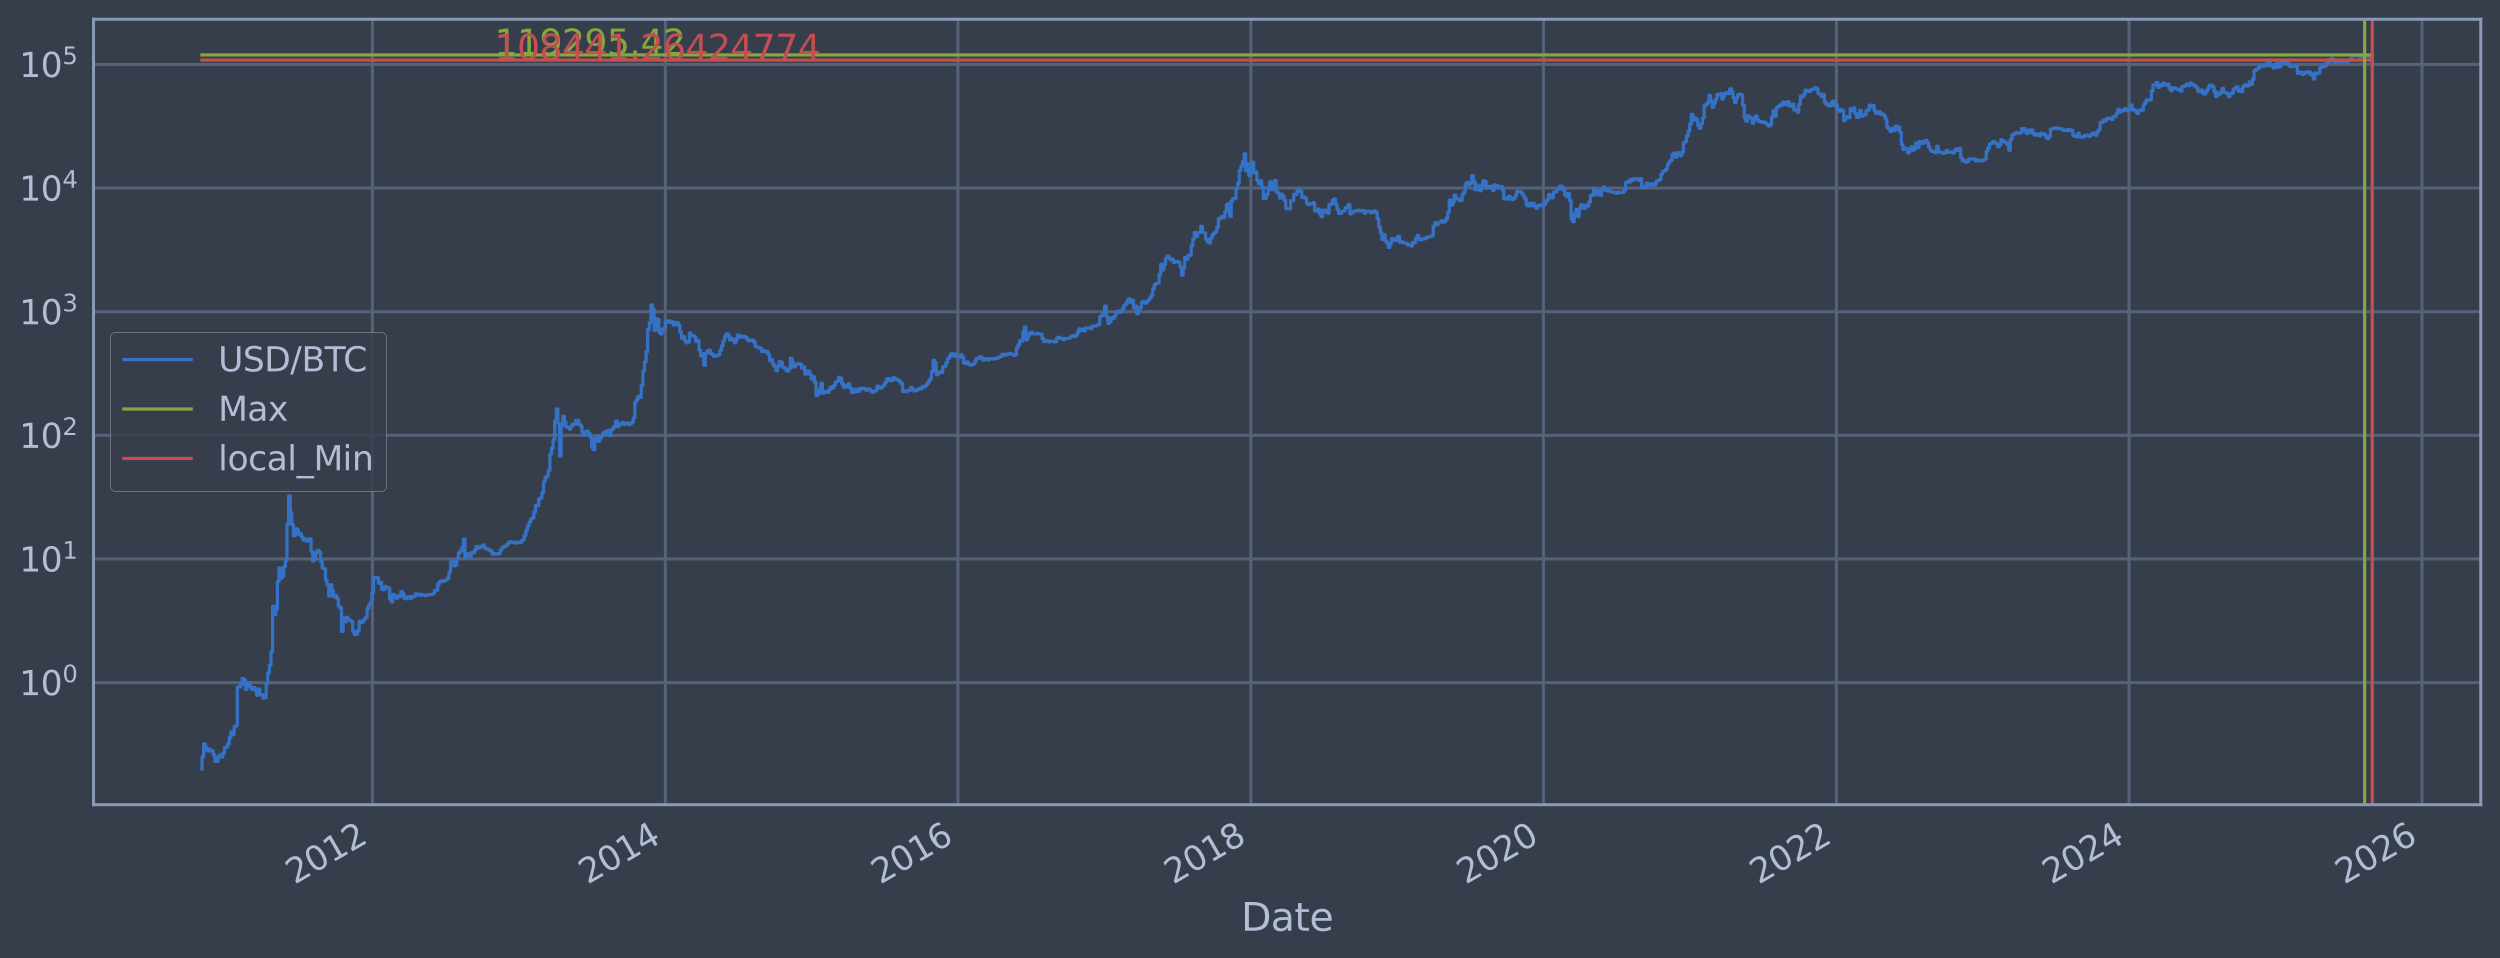 <?xml version="1.0" encoding="utf-8" standalone="no"?>
<!DOCTYPE svg PUBLIC "-//W3C//DTD SVG 1.1//EN"
  "http://www.w3.org/Graphics/SVG/1.1/DTD/svg11.dtd">
<svg xmlns:xlink="http://www.w3.org/1999/xlink" width="934.976pt" height="358.291pt" viewBox="0 0 934.976 358.291" xmlns="http://www.w3.org/2000/svg" version="1.1">
 <defs>
  <style type="text/css">*{stroke-linejoin: round; stroke-linecap: butt}</style>
 </defs>
 <g id="figure_1">
  <g id="patch_1">
   <path d="M 0 358.291 
L 934.976 358.291 
L 934.976 0 
L 0 0 
z
" style="fill: #373e4b"/>
  </g>
  <g id="axes_1">
   <g id="patch_2">
    <path d="M 34.976 300.96 
L 927.776 300.96 
L 927.776 7.2 
L 34.976 7.2 
z
" style="fill: #373e4b"/>
   </g>
   <g id="matplotlib.axis_1">
    <g id="xtick_1">
     <g id="line2d_1">
      <path d="M 139.26 300.96 
L 139.26 7.2 
" clip-path="url(#p4648487397)" style="fill: none; stroke: #546379; stroke-width: 1.12; stroke-linecap: square"/>
     </g>
     <g id="line2d_2"/>
     <g id="text_1">
      <!-- 2012 -->
      <g style="fill: #b1bed6" transform="translate(110.179 330.885) rotate(-30) scale(0.126 -0.126)">
       <defs>
        <path id="DejaVuSans-32" d="M 1228 531 
L 3431 531 
L 3431 0 
L 469 0 
L 469 531 
Q 828 903 1448 1529 
Q 2069 2156 2228 2338 
Q 2531 2678 2651 2914 
Q 2772 3150 2772 3378 
Q 2772 3750 2511 3984 
Q 2250 4219 1831 4219 
Q 1534 4219 1204 4116 
Q 875 4013 500 3803 
L 500 4441 
Q 881 4594 1212 4672 
Q 1544 4750 1819 4750 
Q 2544 4750 2975 4387 
Q 3406 4025 3406 3419 
Q 3406 3131 3298 2873 
Q 3191 2616 2906 2266 
Q 2828 2175 2409 1742 
Q 1991 1309 1228 531 
z
" transform="scale(0.016)"/>
        <path id="DejaVuSans-30" d="M 2034 4250 
Q 1547 4250 1301 3770 
Q 1056 3291 1056 2328 
Q 1056 1369 1301 889 
Q 1547 409 2034 409 
Q 2525 409 2770 889 
Q 3016 1369 3016 2328 
Q 3016 3291 2770 3770 
Q 2525 4250 2034 4250 
z
M 2034 4750 
Q 2819 4750 3233 4129 
Q 3647 3509 3647 2328 
Q 3647 1150 3233 529 
Q 2819 -91 2034 -91 
Q 1250 -91 836 529 
Q 422 1150 422 2328 
Q 422 3509 836 4129 
Q 1250 4750 2034 4750 
z
" transform="scale(0.016)"/>
        <path id="DejaVuSans-31" d="M 794 531 
L 1825 531 
L 1825 4091 
L 703 3866 
L 703 4441 
L 1819 4666 
L 2450 4666 
L 2450 531 
L 3481 531 
L 3481 0 
L 794 0 
L 794 531 
z
" transform="scale(0.016)"/>
       </defs>
       <use xlink:href="#DejaVuSans-32"/>
       <use xlink:href="#DejaVuSans-30" transform="translate(63.623 0)"/>
       <use xlink:href="#DejaVuSans-31" transform="translate(127.246 0)"/>
       <use xlink:href="#DejaVuSans-32" transform="translate(190.869 0)"/>
      </g>
     </g>
    </g>
    <g id="xtick_2">
     <g id="line2d_3">
      <path d="M 248.828 300.96 
L 248.828 7.2 
" clip-path="url(#p4648487397)" style="fill: none; stroke: #546379; stroke-width: 1.12; stroke-linecap: square"/>
     </g>
     <g id="line2d_4"/>
     <g id="text_2">
      <!-- 2014 -->
      <g style="fill: #b1bed6" transform="translate(219.746 330.885) rotate(-30) scale(0.126 -0.126)">
       <defs>
        <path id="DejaVuSans-34" d="M 2419 4116 
L 825 1625 
L 2419 1625 
L 2419 4116 
z
M 2253 4666 
L 3047 4666 
L 3047 1625 
L 3713 1625 
L 3713 1100 
L 3047 1100 
L 3047 0 
L 2419 0 
L 2419 1100 
L 313 1100 
L 313 1709 
L 2253 4666 
z
" transform="scale(0.016)"/>
       </defs>
       <use xlink:href="#DejaVuSans-32"/>
       <use xlink:href="#DejaVuSans-30" transform="translate(63.623 0)"/>
       <use xlink:href="#DejaVuSans-31" transform="translate(127.246 0)"/>
       <use xlink:href="#DejaVuSans-34" transform="translate(190.869 0)"/>
      </g>
     </g>
    </g>
    <g id="xtick_3">
     <g id="line2d_5">
      <path d="M 358.245 300.96 
L 358.245 7.2 
" clip-path="url(#p4648487397)" style="fill: none; stroke: #546379; stroke-width: 1.12; stroke-linecap: square"/>
     </g>
     <g id="line2d_6"/>
     <g id="text_3">
      <!-- 2016 -->
      <g style="fill: #b1bed6" transform="translate(329.164 330.885) rotate(-30) scale(0.126 -0.126)">
       <defs>
        <path id="DejaVuSans-36" d="M 2113 2584 
Q 1688 2584 1439 2293 
Q 1191 2003 1191 1497 
Q 1191 994 1439 701 
Q 1688 409 2113 409 
Q 2538 409 2786 701 
Q 3034 994 3034 1497 
Q 3034 2003 2786 2293 
Q 2538 2584 2113 2584 
z
M 3366 4563 
L 3366 3988 
Q 3128 4100 2886 4159 
Q 2644 4219 2406 4219 
Q 1781 4219 1451 3797 
Q 1122 3375 1075 2522 
Q 1259 2794 1537 2939 
Q 1816 3084 2150 3084 
Q 2853 3084 3261 2657 
Q 3669 2231 3669 1497 
Q 3669 778 3244 343 
Q 2819 -91 2113 -91 
Q 1303 -91 875 529 
Q 447 1150 447 2328 
Q 447 3434 972 4092 
Q 1497 4750 2381 4750 
Q 2619 4750 2861 4703 
Q 3103 4656 3366 4563 
z
" transform="scale(0.016)"/>
       </defs>
       <use xlink:href="#DejaVuSans-32"/>
       <use xlink:href="#DejaVuSans-30" transform="translate(63.623 0)"/>
       <use xlink:href="#DejaVuSans-31" transform="translate(127.246 0)"/>
       <use xlink:href="#DejaVuSans-36" transform="translate(190.869 0)"/>
      </g>
     </g>
    </g>
    <g id="xtick_4">
     <g id="line2d_7">
      <path d="M 467.813 300.96 
L 467.813 7.2 
" clip-path="url(#p4648487397)" style="fill: none; stroke: #546379; stroke-width: 1.12; stroke-linecap: square"/>
     </g>
     <g id="line2d_8"/>
     <g id="text_4">
      <!-- 2018 -->
      <g style="fill: #b1bed6" transform="translate(438.732 330.885) rotate(-30) scale(0.126 -0.126)">
       <defs>
        <path id="DejaVuSans-38" d="M 2034 2216 
Q 1584 2216 1326 1975 
Q 1069 1734 1069 1313 
Q 1069 891 1326 650 
Q 1584 409 2034 409 
Q 2484 409 2743 651 
Q 3003 894 3003 1313 
Q 3003 1734 2745 1975 
Q 2488 2216 2034 2216 
z
M 1403 2484 
Q 997 2584 770 2862 
Q 544 3141 544 3541 
Q 544 4100 942 4425 
Q 1341 4750 2034 4750 
Q 2731 4750 3128 4425 
Q 3525 4100 3525 3541 
Q 3525 3141 3298 2862 
Q 3072 2584 2669 2484 
Q 3125 2378 3379 2068 
Q 3634 1759 3634 1313 
Q 3634 634 3220 271 
Q 2806 -91 2034 -91 
Q 1263 -91 848 271 
Q 434 634 434 1313 
Q 434 1759 690 2068 
Q 947 2378 1403 2484 
z
M 1172 3481 
Q 1172 3119 1398 2916 
Q 1625 2713 2034 2713 
Q 2441 2713 2670 2916 
Q 2900 3119 2900 3481 
Q 2900 3844 2670 4047 
Q 2441 4250 2034 4250 
Q 1625 4250 1398 4047 
Q 1172 3844 1172 3481 
z
" transform="scale(0.016)"/>
       </defs>
       <use xlink:href="#DejaVuSans-32"/>
       <use xlink:href="#DejaVuSans-30" transform="translate(63.623 0)"/>
       <use xlink:href="#DejaVuSans-31" transform="translate(127.246 0)"/>
       <use xlink:href="#DejaVuSans-38" transform="translate(190.869 0)"/>
      </g>
     </g>
    </g>
    <g id="xtick_5">
     <g id="line2d_9">
      <path d="M 577.231 300.96 
L 577.231 7.2 
" clip-path="url(#p4648487397)" style="fill: none; stroke: #546379; stroke-width: 1.12; stroke-linecap: square"/>
     </g>
     <g id="line2d_10"/>
     <g id="text_5">
      <!-- 2020 -->
      <g style="fill: #b1bed6" transform="translate(548.15 330.885) rotate(-30) scale(0.126 -0.126)">
       <use xlink:href="#DejaVuSans-32"/>
       <use xlink:href="#DejaVuSans-30" transform="translate(63.623 0)"/>
       <use xlink:href="#DejaVuSans-32" transform="translate(127.246 0)"/>
       <use xlink:href="#DejaVuSans-30" transform="translate(190.869 0)"/>
      </g>
     </g>
    </g>
    <g id="xtick_6">
     <g id="line2d_11">
      <path d="M 686.798 300.96 
L 686.798 7.2 
" clip-path="url(#p4648487397)" style="fill: none; stroke: #546379; stroke-width: 1.12; stroke-linecap: square"/>
     </g>
     <g id="line2d_12"/>
     <g id="text_6">
      <!-- 2022 -->
      <g style="fill: #b1bed6" transform="translate(657.717 330.885) rotate(-30) scale(0.126 -0.126)">
       <use xlink:href="#DejaVuSans-32"/>
       <use xlink:href="#DejaVuSans-30" transform="translate(63.623 0)"/>
       <use xlink:href="#DejaVuSans-32" transform="translate(127.246 0)"/>
       <use xlink:href="#DejaVuSans-32" transform="translate(190.869 0)"/>
      </g>
     </g>
    </g>
    <g id="xtick_7">
     <g id="line2d_13">
      <path d="M 796.216 300.96 
L 796.216 7.2 
" clip-path="url(#p4648487397)" style="fill: none; stroke: #546379; stroke-width: 1.12; stroke-linecap: square"/>
     </g>
     <g id="line2d_14"/>
     <g id="text_7">
      <!-- 2024 -->
      <g style="fill: #b1bed6" transform="translate(767.135 330.885) rotate(-30) scale(0.126 -0.126)">
       <use xlink:href="#DejaVuSans-32"/>
       <use xlink:href="#DejaVuSans-30" transform="translate(63.623 0)"/>
       <use xlink:href="#DejaVuSans-32" transform="translate(127.246 0)"/>
       <use xlink:href="#DejaVuSans-34" transform="translate(190.869 0)"/>
      </g>
     </g>
    </g>
    <g id="xtick_8">
     <g id="line2d_15">
      <path d="M 905.784 300.96 
L 905.784 7.2 
" clip-path="url(#p4648487397)" style="fill: none; stroke: #546379; stroke-width: 1.12; stroke-linecap: square"/>
     </g>
     <g id="line2d_16"/>
     <g id="text_8">
      <!-- 2026 -->
      <g style="fill: #b1bed6" transform="translate(876.702 330.885) rotate(-30) scale(0.126 -0.126)">
       <use xlink:href="#DejaVuSans-32"/>
       <use xlink:href="#DejaVuSans-30" transform="translate(63.623 0)"/>
       <use xlink:href="#DejaVuSans-32" transform="translate(127.246 0)"/>
       <use xlink:href="#DejaVuSans-36" transform="translate(190.869 0)"/>
      </g>
     </g>
    </g>
    <g id="text_9">
     <!-- Date -->
     <g style="fill: #b1bed6" transform="translate(464.167 348.096) scale(0.144 -0.144)">
      <defs>
       <path id="DejaVuSans-44" d="M 1259 4147 
L 1259 519 
L 2022 519 
Q 2988 519 3436 956 
Q 3884 1394 3884 2338 
Q 3884 3275 3436 3711 
Q 2988 4147 2022 4147 
L 1259 4147 
z
M 628 4666 
L 1925 4666 
Q 3281 4666 3915 4102 
Q 4550 3538 4550 2338 
Q 4550 1131 3912 565 
Q 3275 0 1925 0 
L 628 0 
L 628 4666 
z
" transform="scale(0.016)"/>
       <path id="DejaVuSans-61" d="M 2194 1759 
Q 1497 1759 1228 1600 
Q 959 1441 959 1056 
Q 959 750 1161 570 
Q 1363 391 1709 391 
Q 2188 391 2477 730 
Q 2766 1069 2766 1631 
L 2766 1759 
L 2194 1759 
z
M 3341 1997 
L 3341 0 
L 2766 0 
L 2766 531 
Q 2569 213 2275 61 
Q 1981 -91 1556 -91 
Q 1019 -91 701 211 
Q 384 513 384 1019 
Q 384 1609 779 1909 
Q 1175 2209 1959 2209 
L 2766 2209 
L 2766 2266 
Q 2766 2663 2505 2880 
Q 2244 3097 1772 3097 
Q 1472 3097 1187 3025 
Q 903 2953 641 2809 
L 641 3341 
Q 956 3463 1253 3523 
Q 1550 3584 1831 3584 
Q 2591 3584 2966 3190 
Q 3341 2797 3341 1997 
z
" transform="scale(0.016)"/>
       <path id="DejaVuSans-74" d="M 1172 4494 
L 1172 3500 
L 2356 3500 
L 2356 3053 
L 1172 3053 
L 1172 1153 
Q 1172 725 1289 603 
Q 1406 481 1766 481 
L 2356 481 
L 2356 0 
L 1766 0 
Q 1100 0 847 248 
Q 594 497 594 1153 
L 594 3053 
L 172 3053 
L 172 3500 
L 594 3500 
L 594 4494 
L 1172 4494 
z
" transform="scale(0.016)"/>
       <path id="DejaVuSans-65" d="M 3597 1894 
L 3597 1613 
L 953 1613 
Q 991 1019 1311 708 
Q 1631 397 2203 397 
Q 2534 397 2845 478 
Q 3156 559 3463 722 
L 3463 178 
Q 3153 47 2828 -22 
Q 2503 -91 2169 -91 
Q 1331 -91 842 396 
Q 353 884 353 1716 
Q 353 2575 817 3079 
Q 1281 3584 2069 3584 
Q 2775 3584 3186 3129 
Q 3597 2675 3597 1894 
z
M 3022 2063 
Q 3016 2534 2758 2815 
Q 2500 3097 2075 3097 
Q 1594 3097 1305 2825 
Q 1016 2553 972 2059 
L 3022 2063 
z
" transform="scale(0.016)"/>
      </defs>
      <use xlink:href="#DejaVuSans-44"/>
      <use xlink:href="#DejaVuSans-61" transform="translate(77.002 0)"/>
      <use xlink:href="#DejaVuSans-74" transform="translate(138.281 0)"/>
      <use xlink:href="#DejaVuSans-65" transform="translate(177.49 0)"/>
     </g>
    </g>
   </g>
   <g id="matplotlib.axis_2">
    <g id="ytick_1">
     <g id="line2d_17">
      <path d="M 34.976 255.288 
L 927.776 255.288 
" clip-path="url(#p4648487397)" style="fill: none; stroke: #546379; stroke-width: 1.12; stroke-linecap: square"/>
     </g>
     <g id="line2d_18"/>
     <g id="text_10">
      <!-- $\mathdefault{10^{0}}$ -->
      <g style="fill: #b1bed6" transform="translate(7.2 260.075) scale(0.126 -0.126)">
       <use xlink:href="#DejaVuSans-31" transform="translate(0 0.766)"/>
       <use xlink:href="#DejaVuSans-30" transform="translate(63.623 0.766)"/>
       <use xlink:href="#DejaVuSans-30" transform="translate(128.203 39.047) scale(0.7)"/>
      </g>
     </g>
    </g>
    <g id="ytick_2">
     <g id="line2d_19">
      <path d="M 34.976 209.05 
L 927.776 209.05 
" clip-path="url(#p4648487397)" style="fill: none; stroke: #546379; stroke-width: 1.12; stroke-linecap: square"/>
     </g>
     <g id="line2d_20"/>
     <g id="text_11">
      <!-- $\mathdefault{10^{1}}$ -->
      <g style="fill: #b1bed6" transform="translate(7.2 213.837) scale(0.126 -0.126)">
       <use xlink:href="#DejaVuSans-31" transform="translate(0 0.684)"/>
       <use xlink:href="#DejaVuSans-30" transform="translate(63.623 0.684)"/>
       <use xlink:href="#DejaVuSans-31" transform="translate(128.203 38.966) scale(0.7)"/>
      </g>
     </g>
    </g>
    <g id="ytick_3">
     <g id="line2d_21">
      <path d="M 34.976 162.811 
L 927.776 162.811 
" clip-path="url(#p4648487397)" style="fill: none; stroke: #546379; stroke-width: 1.12; stroke-linecap: square"/>
     </g>
     <g id="line2d_22"/>
     <g id="text_12">
      <!-- $\mathdefault{10^{2}}$ -->
      <g style="fill: #b1bed6" transform="translate(7.2 167.598) scale(0.126 -0.126)">
       <use xlink:href="#DejaVuSans-31" transform="translate(0 0.766)"/>
       <use xlink:href="#DejaVuSans-30" transform="translate(63.623 0.766)"/>
       <use xlink:href="#DejaVuSans-32" transform="translate(128.203 39.047) scale(0.7)"/>
      </g>
     </g>
    </g>
    <g id="ytick_4">
     <g id="line2d_23">
      <path d="M 34.976 116.573 
L 927.776 116.573 
" clip-path="url(#p4648487397)" style="fill: none; stroke: #546379; stroke-width: 1.12; stroke-linecap: square"/>
     </g>
     <g id="line2d_24"/>
     <g id="text_13">
      <!-- $\mathdefault{10^{3}}$ -->
      <g style="fill: #b1bed6" transform="translate(7.2 121.36) scale(0.126 -0.126)">
       <defs>
        <path id="DejaVuSans-33" d="M 2597 2516 
Q 3050 2419 3304 2112 
Q 3559 1806 3559 1356 
Q 3559 666 3084 287 
Q 2609 -91 1734 -91 
Q 1441 -91 1130 -33 
Q 819 25 488 141 
L 488 750 
Q 750 597 1062 519 
Q 1375 441 1716 441 
Q 2309 441 2620 675 
Q 2931 909 2931 1356 
Q 2931 1769 2642 2001 
Q 2353 2234 1838 2234 
L 1294 2234 
L 1294 2753 
L 1863 2753 
Q 2328 2753 2575 2939 
Q 2822 3125 2822 3475 
Q 2822 3834 2567 4026 
Q 2313 4219 1838 4219 
Q 1578 4219 1281 4162 
Q 984 4106 628 3988 
L 628 4550 
Q 988 4650 1302 4700 
Q 1616 4750 1894 4750 
Q 2613 4750 3031 4423 
Q 3450 4097 3450 3541 
Q 3450 3153 3228 2886 
Q 3006 2619 2597 2516 
z
" transform="scale(0.016)"/>
       </defs>
       <use xlink:href="#DejaVuSans-31" transform="translate(0 0.766)"/>
       <use xlink:href="#DejaVuSans-30" transform="translate(63.623 0.766)"/>
       <use xlink:href="#DejaVuSans-33" transform="translate(128.203 39.047) scale(0.7)"/>
      </g>
     </g>
    </g>
    <g id="ytick_5">
     <g id="line2d_25">
      <path d="M 34.976 70.334 
L 927.776 70.334 
" clip-path="url(#p4648487397)" style="fill: none; stroke: #546379; stroke-width: 1.12; stroke-linecap: square"/>
     </g>
     <g id="line2d_26"/>
     <g id="text_14">
      <!-- $\mathdefault{10^{4}}$ -->
      <g style="fill: #b1bed6" transform="translate(7.2 75.121) scale(0.126 -0.126)">
       <use xlink:href="#DejaVuSans-31" transform="translate(0 0.684)"/>
       <use xlink:href="#DejaVuSans-30" transform="translate(63.623 0.684)"/>
       <use xlink:href="#DejaVuSans-34" transform="translate(128.203 38.966) scale(0.7)"/>
      </g>
     </g>
    </g>
    <g id="ytick_6">
     <g id="line2d_27">
      <path d="M 34.976 24.096 
L 927.776 24.096 
" clip-path="url(#p4648487397)" style="fill: none; stroke: #546379; stroke-width: 1.12; stroke-linecap: square"/>
     </g>
     <g id="line2d_28"/>
     <g id="text_15">
      <!-- $\mathdefault{10^{5}}$ -->
      <g style="fill: #b1bed6" transform="translate(7.2 28.883) scale(0.126 -0.126)">
       <defs>
        <path id="DejaVuSans-35" d="M 691 4666 
L 3169 4666 
L 3169 4134 
L 1269 4134 
L 1269 2991 
Q 1406 3038 1543 3061 
Q 1681 3084 1819 3084 
Q 2600 3084 3056 2656 
Q 3513 2228 3513 1497 
Q 3513 744 3044 326 
Q 2575 -91 1722 -91 
Q 1428 -91 1123 -41 
Q 819 9 494 109 
L 494 744 
Q 775 591 1075 516 
Q 1375 441 1709 441 
Q 2250 441 2565 725 
Q 2881 1009 2881 1497 
Q 2881 1984 2565 2268 
Q 2250 2553 1709 2553 
Q 1456 2553 1204 2497 
Q 953 2441 691 2322 
L 691 4666 
z
" transform="scale(0.016)"/>
       </defs>
       <use xlink:href="#DejaVuSans-31" transform="translate(0 0.684)"/>
       <use xlink:href="#DejaVuSans-30" transform="translate(63.623 0.684)"/>
       <use xlink:href="#DejaVuSans-35" transform="translate(128.203 38.966) scale(0.7)"/>
      </g>
     </g>
    </g>
    <g id="ytick_7">
     <g id="line2d_29"/>
    </g>
    <g id="ytick_8">
     <g id="line2d_30"/>
    </g>
    <g id="ytick_9">
     <g id="line2d_31"/>
    </g>
    <g id="ytick_10">
     <g id="line2d_32"/>
    </g>
    <g id="ytick_11">
     <g id="line2d_33"/>
    </g>
    <g id="ytick_12">
     <g id="line2d_34"/>
    </g>
    <g id="ytick_13">
     <g id="line2d_35"/>
    </g>
    <g id="ytick_14">
     <g id="line2d_36"/>
    </g>
    <g id="ytick_15">
     <g id="line2d_37"/>
    </g>
    <g id="ytick_16">
     <g id="line2d_38"/>
    </g>
    <g id="ytick_17">
     <g id="line2d_39"/>
    </g>
    <g id="ytick_18">
     <g id="line2d_40"/>
    </g>
    <g id="ytick_19">
     <g id="line2d_41"/>
    </g>
    <g id="ytick_20">
     <g id="line2d_42"/>
    </g>
    <g id="ytick_21">
     <g id="line2d_43"/>
    </g>
    <g id="ytick_22">
     <g id="line2d_44"/>
    </g>
    <g id="ytick_23">
     <g id="line2d_45"/>
    </g>
    <g id="ytick_24">
     <g id="line2d_46"/>
    </g>
    <g id="ytick_25">
     <g id="line2d_47"/>
    </g>
    <g id="ytick_26">
     <g id="line2d_48"/>
    </g>
    <g id="ytick_27">
     <g id="line2d_49"/>
    </g>
    <g id="ytick_28">
     <g id="line2d_50"/>
    </g>
    <g id="ytick_29">
     <g id="line2d_51"/>
    </g>
    <g id="ytick_30">
     <g id="line2d_52"/>
    </g>
    <g id="ytick_31">
     <g id="line2d_53"/>
    </g>
    <g id="ytick_32">
     <g id="line2d_54"/>
    </g>
    <g id="ytick_33">
     <g id="line2d_55"/>
    </g>
    <g id="ytick_34">
     <g id="line2d_56"/>
    </g>
    <g id="ytick_35">
     <g id="line2d_57"/>
    </g>
    <g id="ytick_36">
     <g id="line2d_58"/>
    </g>
    <g id="ytick_37">
     <g id="line2d_59"/>
    </g>
    <g id="ytick_38">
     <g id="line2d_60"/>
    </g>
    <g id="ytick_39">
     <g id="line2d_61"/>
    </g>
    <g id="ytick_40">
     <g id="line2d_62"/>
    </g>
    <g id="ytick_41">
     <g id="line2d_63"/>
    </g>
    <g id="ytick_42">
     <g id="line2d_64"/>
    </g>
    <g id="ytick_43">
     <g id="line2d_65"/>
    </g>
    <g id="ytick_44">
     <g id="line2d_66"/>
    </g>
    <g id="ytick_45">
     <g id="line2d_67"/>
    </g>
    <g id="ytick_46">
     <g id="line2d_68"/>
    </g>
    <g id="ytick_47">
     <g id="line2d_69"/>
    </g>
    <g id="ytick_48">
     <g id="line2d_70"/>
    </g>
    <g id="ytick_49">
     <g id="line2d_71"/>
    </g>
    <g id="ytick_50">
     <g id="line2d_72"/>
    </g>
    <g id="ytick_51">
     <g id="line2d_73"/>
    </g>
    <g id="ytick_52">
     <g id="line2d_74"/>
    </g>
    <g id="ytick_53">
     <g id="line2d_75"/>
    </g>
    <g id="ytick_54">
     <g id="line2d_76"/>
    </g>
    <g id="ytick_55">
     <g id="line2d_77"/>
    </g>
   </g>
   <g id="line2d_78">
    <path d="M 75.558 287.607 
L 75.558 283.126 
L 76.157 283.126 
L 76.157 278.169 
L 76.757 278.169 
L 76.757 279.465 
L 77.356 279.465 
L 77.356 280.851 
L 77.956 280.851 
L 77.956 280.146 
L 78.556 280.146 
L 78.556 280.851 
L 79.755 280.851 
L 79.755 282.339 
L 80.354 282.339 
L 80.354 284.801 
L 81.553 284.801 
L 81.553 283.126 
L 82.153 283.126 
L 82.153 282.339 
L 82.752 282.339 
L 82.752 283.126 
L 83.352 283.126 
L 83.352 281.581 
L 83.952 281.581 
L 83.952 279.465 
L 85.151 279.465 
L 85.151 278.169 
L 85.75 278.169 
L 85.75 275.804 
L 86.35 275.804 
L 86.35 273.688 
L 86.949 273.688 
L 86.949 274.718 
L 87.549 274.718 
L 87.549 271.774 
L 88.148 271.774 
L 88.148 271.323 
L 88.748 271.323 
L 88.748 256.962 
L 89.947 256.962 
L 89.947 255.9 
L 90.547 255.9 
L 90.547 253.743 
L 91.146 253.743 
L 91.146 254.308 
L 91.746 254.308 
L 91.746 257.855 
L 92.345 257.855 
L 92.345 255.288 
L 92.945 255.288 
L 92.945 255.9 
L 93.544 255.9 
L 93.544 256.962 
L 94.144 256.962 
L 94.144 257.855 
L 94.743 257.855 
L 94.743 257.182 
L 95.343 257.182 
L 95.343 258.085 
L 95.942 258.085 
L 95.942 260.022 
L 96.542 260.022 
L 96.542 257.628 
L 97.142 257.628 
L 97.142 259.769 
L 98.341 259.769 
L 98.341 261.065 
L 98.94 261.065 
L 98.94 260.799 
L 99.54 260.799 
L 99.54 255.694 
L 100.139 255.694 
L 100.139 251.627 
L 100.739 251.627 
L 100.739 248.82 
L 101.338 248.82 
L 101.338 243.709 
L 101.938 243.709 
L 101.938 226.759 
L 102.538 226.759 
L 102.538 229.79 
L 103.137 229.79 
L 103.137 227.907 
L 103.737 227.907 
L 103.737 217.546 
L 104.336 217.546 
L 104.336 212.384 
L 104.936 212.384 
L 104.936 216.269 
L 105.535 216.269 
L 105.535 215.452 
L 106.135 215.452 
L 106.135 211.892 
L 106.734 211.892 
L 106.734 209.723 
L 107.334 209.723 
L 107.334 196.108 
L 107.933 196.108 
L 107.933 185.48 
L 108.533 185.48 
L 108.533 191.756 
L 109.133 191.756 
L 109.133 196.298 
L 109.732 196.298 
L 109.732 200.392 
L 110.332 200.392 
L 110.332 197.72 
L 110.931 197.72 
L 110.931 197.985 
L 111.531 197.985 
L 111.531 199.94 
L 112.13 199.94 
L 112.13 199.486 
L 112.73 199.486 
L 112.73 200.814 
L 113.329 200.814 
L 113.329 201.937 
L 113.929 201.937 
L 113.929 201.533 
L 114.529 201.533 
L 114.529 202.393 
L 115.128 202.393 
L 115.128 202.15 
L 115.728 202.15 
L 115.728 201.478 
L 116.327 201.478 
L 116.327 206.243 
L 116.927 206.243 
L 116.927 209.744 
L 117.526 209.744 
L 117.526 209.191 
L 118.126 209.191 
L 118.126 206.489 
L 118.725 206.489 
L 118.725 205.811 
L 119.325 205.811 
L 119.325 206.595 
L 119.924 206.595 
L 119.924 210.122 
L 120.524 210.122 
L 120.524 212.408 
L 121.124 212.408 
L 121.124 212.864 
L 121.723 212.864 
L 121.723 216.913 
L 122.323 216.913 
L 122.323 218.681 
L 122.922 218.681 
L 122.922 222.889 
L 123.522 222.889 
L 123.522 218.714 
L 124.121 218.714 
L 124.121 221.091 
L 124.721 221.091 
L 124.721 223.211 
L 125.32 223.211 
L 125.32 222.729 
L 125.92 222.729 
L 125.92 223.83 
L 126.519 223.83 
L 126.519 226.662 
L 127.119 226.662 
L 127.119 227.4 
L 127.719 227.4 
L 127.719 236.178 
L 128.318 236.178 
L 128.318 231.191 
L 128.918 231.191 
L 128.918 232.568 
L 129.517 232.568 
L 129.517 230.832 
L 130.117 230.832 
L 130.117 231.806 
L 130.716 231.806 
L 130.716 231.993 
L 131.316 231.993 
L 131.316 232.503 
L 131.915 232.503 
L 131.915 236.1 
L 132.515 236.1 
L 132.515 237.294 
L 133.115 237.294 
L 133.115 237.049 
L 133.714 237.049 
L 133.714 235.794 
L 134.314 235.794 
L 134.314 232.311 
L 134.913 232.311 
L 134.913 232.829 
L 135.513 232.829 
L 135.513 232.439 
L 136.112 232.439 
L 136.112 231.558 
L 136.712 231.558 
L 136.712 230.951 
L 137.311 230.951 
L 137.311 227.55 
L 137.911 227.55 
L 137.911 226.232 
L 138.51 226.232 
L 138.51 225.219 
L 139.11 225.219 
L 139.11 221.535 
L 139.71 221.535 
L 139.71 216.041 
L 140.309 216.041 
L 140.309 215.927 
L 140.909 215.927 
L 140.909 216.098 
L 141.508 216.098 
L 141.508 218.106 
L 142.108 218.106 
L 142.108 217.793 
L 142.707 217.793 
L 142.707 220.337 
L 143.307 220.337 
L 143.307 220.514 
L 143.906 220.514 
L 143.906 219.341 
L 144.506 219.341 
L 144.506 219.85 
L 145.705 219.919 
L 145.705 224.041 
L 146.305 224.041 
L 146.305 225.084 
L 146.904 225.084 
L 146.904 222.297 
L 147.504 222.297 
L 147.504 223.049 
L 148.103 223.049 
L 148.103 223.747 
L 148.703 223.747 
L 148.703 222.769 
L 149.302 222.769 
L 149.302 223.049 
L 149.902 223.049 
L 149.902 221.275 
L 150.501 221.275 
L 150.501 222.066 
L 151.101 222.066 
L 151.101 223.747 
L 151.701 223.747 
L 151.701 223.914 
L 152.3 223.914 
L 152.3 223.211 
L 153.499 223.13 
L 153.499 223.788 
L 154.099 223.788 
L 154.099 223.09 
L 155.298 223.009 
L 155.298 222.027 
L 155.897 222.027 
L 155.897 222.22 
L 156.497 222.22 
L 156.497 222.61 
L 157.097 222.61 
L 157.097 222.258 
L 157.696 222.258 
L 157.696 222.571 
L 158.895 222.571 
L 158.895 222.769 
L 159.495 222.769 
L 159.495 222.453 
L 161.293 222.375 
L 161.293 222.258 
L 161.893 222.258 
L 161.893 221.913 
L 162.492 221.913 
L 162.492 220.837 
L 163.692 220.765 
L 163.692 218.424 
L 164.291 218.424 
L 164.291 217.516 
L 164.891 217.516 
L 164.891 217.272 
L 165.49 217.272 
L 165.49 217.454 
L 166.09 217.454 
L 166.09 217.062 
L 166.689 217.062 
L 166.689 216.913 
L 167.289 216.913 
L 167.289 216.269 
L 167.888 216.269 
L 167.888 213.911 
L 168.488 213.911 
L 168.488 210.143 
L 169.087 210.143 
L 169.087 210.016 
L 169.687 210.016 
L 169.687 211.617 
L 170.287 211.617 
L 170.287 211.277 
L 170.886 211.277 
L 170.886 208.81 
L 171.486 208.81 
L 171.486 206.72 
L 172.085 206.72 
L 172.085 206.069 
L 172.685 206.069 
L 172.685 204.892 
L 173.284 204.892 
L 173.284 201.616 
L 173.884 201.616 
L 173.884 208.534 
L 174.483 208.534 
L 174.483 207.154 
L 175.083 207.154 
L 175.083 207.301 
L 175.683 207.301 
L 175.683 208.032 
L 176.282 208.032 
L 176.282 206.649 
L 177.481 206.702 
L 177.481 205.658 
L 178.081 205.658 
L 178.081 204.361 
L 178.68 204.361 
L 178.68 204.925 
L 179.28 204.925 
L 179.28 204.633 
L 179.879 204.633 
L 179.879 204.44 
L 180.479 204.44 
L 180.479 203.827 
L 181.078 203.827 
L 181.078 204.892 
L 181.678 204.892 
L 181.678 205.222 
L 182.278 205.222 
L 182.278 205.422 
L 182.877 205.422 
L 182.877 205.726 
L 183.477 205.726 
L 183.477 206.138 
L 184.076 206.138 
L 184.076 207.264 
L 184.676 207.264 
L 184.676 207.026 
L 185.275 207.026 
L 185.275 207.19 
L 186.474 207.227 
L 186.474 207.008 
L 187.074 207.008 
L 187.074 205.692 
L 187.674 205.692 
L 187.674 204.86 
L 188.273 204.86 
L 188.273 204.377 
L 189.472 204.313 
L 189.472 203.642 
L 190.072 203.642 
L 190.072 202.949 
L 190.671 202.949 
L 190.671 202.582 
L 191.271 202.582 
L 191.271 202.831 
L 192.47 202.728 
L 192.47 203.098 
L 193.069 203.098 
L 193.069 202.801 
L 193.669 202.801 
L 193.669 202.993 
L 194.868 202.964 
L 194.868 202.307 
L 195.468 202.307 
L 195.468 201.853 
L 196.067 201.853 
L 196.067 200.21 
L 196.667 200.21 
L 196.667 198.241 
L 197.266 198.241 
L 197.266 196.653 
L 197.866 196.653 
L 197.866 195.352 
L 198.465 195.352 
L 198.465 194.151 
L 199.065 194.151 
L 199.065 193.65 
L 199.664 193.65 
L 199.664 191.494 
L 200.264 191.494 
L 200.264 188.956 
L 200.864 188.956 
L 200.864 189.119 
L 201.463 189.119 
L 201.463 186.643 
L 202.063 186.643 
L 202.063 186.201 
L 202.662 186.201 
L 202.662 184.328 
L 203.262 184.328 
L 203.262 180.231 
L 203.861 180.231 
L 203.861 178.58 
L 204.461 178.58 
L 204.461 178.033 
L 205.06 178.033 
L 205.06 175.896 
L 205.66 175.896 
L 205.66 169.902 
L 206.26 169.902 
L 206.26 167.598 
L 206.859 167.598 
L 206.859 164.377 
L 207.459 164.377 
L 207.459 157.389 
L 208.058 157.389 
L 208.058 152.963 
L 208.658 152.963 
L 208.658 158.346 
L 209.257 158.346 
L 209.257 170.526 
L 209.857 170.526 
L 209.857 159.331 
L 210.456 159.331 
L 210.456 155.699 
L 211.056 155.699 
L 211.056 157.776 
L 211.655 157.776 
L 211.655 159.658 
L 212.255 159.658 
L 212.255 159.834 
L 212.855 159.834 
L 212.855 160.412 
L 213.454 160.412 
L 213.454 159.489 
L 214.054 159.489 
L 214.054 158.602 
L 215.253 158.703 
L 215.253 157.237 
L 216.452 157.19 
L 216.452 158.749 
L 217.051 158.749 
L 217.051 159.323 
L 217.651 159.323 
L 217.651 161.622 
L 218.251 161.622 
L 218.251 162.815 
L 218.85 162.815 
L 218.85 161.379 
L 219.45 161.379 
L 219.45 161.201 
L 220.049 161.201 
L 220.049 162.023 
L 220.649 162.023 
L 220.649 163.371 
L 221.248 163.371 
L 221.248 167.282 
L 221.848 167.282 
L 221.848 168.193 
L 222.447 168.193 
L 222.447 164.056 
L 223.047 164.056 
L 223.047 163.412 
L 223.646 163.412 
L 223.646 165.063 
L 224.246 165.063 
L 224.246 163.945 
L 224.846 163.945 
L 224.846 163.074 
L 225.445 163.074 
L 225.445 161.904 
L 226.045 161.904 
L 226.045 161.505 
L 226.644 161.505 
L 226.644 162.257 
L 227.244 162.257 
L 227.244 161.016 
L 227.843 161.016 
L 227.843 162.869 
L 228.443 162.869 
L 228.443 160.819 
L 229.042 160.819 
L 229.042 160.307 
L 229.642 160.307 
L 229.642 159.402 
L 230.242 159.402 
L 230.242 157.529 
L 230.841 157.529 
L 230.841 159.554 
L 231.441 159.554 
L 231.441 158.815 
L 232.04 158.815 
L 232.04 158.483 
L 232.64 158.483 
L 232.64 157.992 
L 233.239 157.992 
L 233.239 158.665 
L 233.839 158.665 
L 233.839 158.386 
L 234.438 158.386 
L 234.438 158.13 
L 235.038 158.13 
L 235.038 158.828 
L 235.637 158.828 
L 235.637 158.472 
L 236.237 158.472 
L 236.237 157.918 
L 236.837 157.918 
L 236.837 156.316 
L 237.436 156.316 
L 237.436 150.336 
L 238.036 150.336 
L 238.036 149.366 
L 238.635 149.366 
L 238.635 148.211 
L 239.235 148.211 
L 239.235 148.593 
L 239.834 148.593 
L 239.834 144.204 
L 240.434 144.204 
L 240.434 138.836 
L 241.033 138.836 
L 241.033 135.327 
L 241.633 135.327 
L 241.633 131.522 
L 242.232 131.522 
L 242.232 123.26 
L 242.832 123.26 
L 242.832 120.691 
L 243.432 120.691 
L 243.432 114.048 
L 244.031 114.048 
L 244.031 115.589 
L 244.631 115.589 
L 244.631 123.566 
L 245.23 123.566 
L 245.23 119.211 
L 245.83 119.211 
L 245.83 119.532 
L 246.429 119.532 
L 246.429 124.161 
L 247.029 124.161 
L 247.029 124.917 
L 247.628 124.917 
L 247.628 123.059 
L 248.228 123.059 
L 248.228 122.837 
L 248.828 122.837 
L 248.828 120.345 
L 249.427 120.345 
L 249.427 120.477 
L 250.027 120.477 
L 250.027 119.977 
L 250.626 119.977 
L 250.626 120.628 
L 251.226 120.628 
L 251.226 120.367 
L 251.825 120.367 
L 251.825 121.561 
L 252.425 121.561 
L 252.425 121.418 
L 253.024 121.418 
L 253.024 120.629 
L 253.624 120.629 
L 253.624 121.536 
L 254.223 121.536 
L 254.223 124.101 
L 254.823 124.101 
L 254.823 126.499 
L 255.423 126.499 
L 255.423 125.852 
L 256.022 125.852 
L 256.022 127.529 
L 256.622 127.529 
L 256.622 128.233 
L 257.221 128.233 
L 257.221 127.95 
L 257.821 127.95 
L 257.821 124.594 
L 258.42 124.594 
L 258.42 125.538 
L 259.619 125.503 
L 259.619 126.02 
L 260.219 126.02 
L 260.219 127.759 
L 260.819 127.759 
L 260.819 127.312 
L 261.418 127.312 
L 261.418 130.897 
L 262.018 130.897 
L 262.018 133.099 
L 262.617 133.099 
L 262.617 132.254 
L 263.217 132.254 
L 263.217 136.593 
L 263.816 136.593 
L 263.816 132.182 
L 264.416 132.182 
L 264.416 131.223 
L 265.015 131.223 
L 265.015 130.958 
L 265.615 130.958 
L 265.615 132.102 
L 266.214 132.102 
L 266.214 132.517 
L 266.814 132.517 
L 266.814 133.208 
L 268.013 133.168 
L 268.013 132.947 
L 268.613 132.947 
L 268.613 132.647 
L 269.212 132.647 
L 269.212 130.975 
L 269.812 130.975 
L 269.812 129.401 
L 270.411 129.401 
L 270.411 127.477 
L 271.011 127.477 
L 271.011 125.828 
L 271.61 125.828 
L 271.61 124.872 
L 272.21 124.872 
L 272.21 125.26 
L 272.809 125.26 
L 272.809 127.115 
L 273.409 127.115 
L 273.409 126.565 
L 274.009 126.565 
L 274.009 127.135 
L 274.608 127.135 
L 274.608 128.189 
L 275.208 128.189 
L 275.208 126.831 
L 275.807 126.831 
L 275.807 125.367 
L 276.407 125.367 
L 276.407 126.032 
L 277.006 126.032 
L 277.006 125.724 
L 277.606 125.724 
L 277.606 126.041 
L 278.205 126.041 
L 278.205 125.851 
L 278.805 125.851 
L 278.805 126.158 
L 279.405 126.158 
L 279.405 127.043 
L 280.004 127.043 
L 280.004 127.441 
L 280.604 127.441 
L 280.604 127.219 
L 281.803 127.203 
L 281.803 127.895 
L 282.402 127.895 
L 282.402 129.555 
L 283.002 129.555 
L 283.002 129.75 
L 283.601 129.75 
L 283.601 130.172 
L 284.8 130.228 
L 284.8 131.464 
L 285.4 131.464 
L 285.4 131.066 
L 286 131.066 
L 286 131.592 
L 286.599 131.592 
L 286.599 131.441 
L 287.199 131.441 
L 287.199 132.434 
L 287.798 132.434 
L 287.798 134.915 
L 288.398 134.915 
L 288.398 134.468 
L 288.997 134.468 
L 288.997 136.329 
L 289.597 136.329 
L 289.597 137.15 
L 290.196 137.15 
L 290.196 138.59 
L 290.796 138.59 
L 290.796 136.98 
L 291.396 136.98 
L 291.396 135.233 
L 291.995 135.233 
L 291.995 135.51 
L 292.595 135.51 
L 292.595 137.245 
L 293.194 137.245 
L 293.194 137.603 
L 293.794 137.603 
L 293.794 138.367 
L 294.393 138.367 
L 294.393 138.822 
L 294.993 138.822 
L 294.993 137.831 
L 295.592 137.831 
L 295.592 133.984 
L 296.192 133.984 
L 296.192 135.488 
L 296.791 135.488 
L 296.791 137.286 
L 297.391 137.286 
L 297.391 136.291 
L 297.991 136.291 
L 297.991 136.163 
L 298.59 136.163 
L 298.59 136.023 
L 299.19 136.023 
L 299.19 136.266 
L 299.789 136.266 
L 299.789 137.724 
L 300.389 137.724 
L 300.389 137.212 
L 300.988 137.212 
L 300.988 139.945 
L 301.588 139.945 
L 301.588 138.716 
L 302.187 138.716 
L 302.187 138.839 
L 302.787 138.839 
L 302.787 140.027 
L 303.387 140.027 
L 303.387 141.773 
L 303.986 141.773 
L 303.986 140.885 
L 304.586 140.885 
L 304.586 142.889 
L 305.185 142.889 
L 305.185 147.892 
L 305.785 147.892 
L 305.785 147.346 
L 306.384 147.346 
L 306.384 145.764 
L 306.984 145.764 
L 306.984 143.353 
L 307.583 143.353 
L 307.583 147.047 
L 308.183 147.047 
L 308.183 146.375 
L 308.782 146.375 
L 308.782 146.622 
L 309.382 146.622 
L 309.382 146.766 
L 309.982 146.766 
L 309.982 145.696 
L 310.581 145.696 
L 310.581 144.753 
L 311.181 144.753 
L 311.181 145.236 
L 311.78 145.236 
L 311.78 144.132 
L 312.38 144.132 
L 312.38 142.861 
L 312.979 142.861 
L 312.979 142.497 
L 313.579 142.497 
L 313.579 141.094 
L 314.178 141.094 
L 314.178 141.48 
L 314.778 141.48 
L 314.778 143.462 
L 315.377 143.462 
L 315.377 144.817 
L 315.977 144.817 
L 315.977 144.175 
L 316.577 144.175 
L 316.577 144.695 
L 317.176 144.695 
L 317.176 143.583 
L 317.776 143.583 
L 317.776 144.981 
L 318.375 144.981 
L 318.375 146.705 
L 319.574 146.738 
L 319.574 145.581 
L 320.174 145.581 
L 320.174 146.412 
L 321.373 146.471 
L 321.373 145.275 
L 321.973 145.275 
L 321.973 145.47 
L 322.572 145.47 
L 322.572 145.151 
L 323.172 145.151 
L 323.172 145.452 
L 323.771 145.452 
L 323.771 145.963 
L 324.371 145.963 
L 324.371 145.419 
L 324.97 145.419 
L 324.97 145.627 
L 325.57 145.627 
L 325.57 146.231 
L 326.169 146.231 
L 326.169 146.717 
L 326.769 146.717 
L 326.769 146.291 
L 327.368 146.291 
L 327.368 146.12 
L 327.968 146.12 
L 327.968 144.413 
L 328.568 144.413 
L 328.568 144.837 
L 329.167 144.837 
L 329.167 145.214 
L 329.767 145.214 
L 329.767 144.526 
L 330.366 144.526 
L 330.366 144.038 
L 330.966 144.038 
L 330.966 142.975 
L 331.565 142.975 
L 331.565 141.785 
L 332.165 141.785 
L 332.165 141.575 
L 332.764 141.575 
L 332.764 142.37 
L 333.964 142.281 
L 333.964 141.236 
L 334.563 141.236 
L 334.563 141.538 
L 335.163 141.538 
L 335.163 142.055 
L 335.762 142.055 
L 335.762 142.184 
L 336.362 142.184 
L 336.362 142.793 
L 336.961 142.793 
L 336.961 143.513 
L 337.561 143.513 
L 337.561 146.415 
L 338.16 146.415 
L 338.16 146.248 
L 338.76 146.248 
L 338.76 146.517 
L 339.359 146.517 
L 339.359 146.064 
L 340.559 146.022 
L 340.559 144.881 
L 341.158 144.881 
L 341.158 145.677 
L 341.758 145.677 
L 341.758 146.232 
L 342.357 146.232 
L 342.357 146.071 
L 342.957 146.071 
L 342.957 145.739 
L 343.556 145.739 
L 343.556 145.303 
L 344.156 145.303 
L 344.156 145.418 
L 344.755 145.418 
L 344.755 144.67 
L 345.954 144.758 
L 345.954 144.214 
L 346.554 144.214 
L 346.554 143.543 
L 347.154 143.543 
L 347.154 142.545 
L 347.753 142.545 
L 347.753 141.661 
L 348.353 141.661 
L 348.353 138.947 
L 348.952 138.947 
L 348.952 134.748 
L 349.552 134.748 
L 349.552 135.635 
L 350.151 135.635 
L 350.151 140.157 
L 350.751 140.157 
L 350.751 139.518 
L 351.35 139.518 
L 351.35 139.087 
L 351.95 139.087 
L 351.95 139.237 
L 352.55 139.237 
L 352.55 137.2 
L 353.149 137.2 
L 353.149 136.945 
L 353.749 136.945 
L 353.749 135.639 
L 354.348 135.639 
L 354.348 134.162 
L 354.948 134.162 
L 354.948 133.363 
L 355.547 133.363 
L 355.547 132.316 
L 356.147 132.316 
L 356.147 133.134 
L 356.746 133.134 
L 356.746 132.364 
L 357.346 132.364 
L 357.346 133.37 
L 358.545 133.392 
L 358.545 133.555 
L 359.145 133.555 
L 359.145 132.678 
L 359.744 132.678 
L 359.744 133.541 
L 360.344 133.541 
L 360.344 135.715 
L 360.943 135.715 
L 360.943 135.924 
L 361.543 135.924 
L 361.543 135.396 
L 362.142 135.396 
L 362.142 136.183 
L 362.742 136.183 
L 362.742 136.622 
L 363.341 136.622 
L 363.341 136.269 
L 363.941 136.269 
L 363.941 136.108 
L 364.541 136.108 
L 364.541 135.012 
L 365.14 135.012 
L 365.14 133.994 
L 366.339 134.029 
L 366.339 133.446 
L 366.939 133.446 
L 366.939 133.874 
L 367.538 133.874 
L 367.538 134.689 
L 368.138 134.689 
L 368.138 134.185 
L 369.337 134.234 
L 369.337 134.577 
L 369.936 134.577 
L 369.936 134.166 
L 371.136 134.139 
L 371.136 134.295 
L 371.735 134.295 
L 371.735 134.064 
L 372.934 133.995 
L 372.934 133.868 
L 373.534 133.868 
L 373.534 133.546 
L 374.133 133.546 
L 374.133 133.244 
L 374.733 133.244 
L 374.733 132.522 
L 375.332 132.522 
L 375.332 132.819 
L 375.932 132.819 
L 375.932 132.474 
L 376.531 132.474 
L 376.531 132.636 
L 377.131 132.636 
L 377.131 132.137 
L 377.731 132.137 
L 377.731 132.349 
L 378.33 132.349 
L 378.33 132.471 
L 378.93 132.471 
L 378.93 132.913 
L 379.529 132.913 
L 379.529 132.666 
L 380.129 132.666 
L 380.129 130.043 
L 380.728 130.043 
L 380.728 129.021 
L 381.328 129.021 
L 381.328 127.383 
L 381.927 127.383 
L 381.927 127.582 
L 382.527 127.582 
L 382.527 124.164 
L 383.127 124.164 
L 383.127 122.297 
L 383.726 122.297 
L 383.726 127.073 
L 384.326 127.073 
L 384.326 125.845 
L 384.925 125.845 
L 384.925 124.676 
L 385.525 124.676 
L 385.525 124.259 
L 386.124 124.259 
L 386.124 124.826 
L 387.923 124.876 
L 387.923 124.69 
L 388.522 124.69 
L 388.522 124.872 
L 389.122 124.872 
L 389.122 125.053 
L 389.722 125.053 
L 389.722 126.645 
L 390.321 126.645 
L 390.321 127.765 
L 390.921 127.765 
L 390.921 127.34 
L 392.12 127.396 
L 392.12 127.828 
L 392.719 127.828 
L 392.719 127.607 
L 393.918 127.659 
L 393.918 127.808 
L 395.118 127.79 
L 395.118 126.559 
L 395.717 126.559 
L 395.717 126.119 
L 396.317 126.119 
L 396.317 126.532 
L 397.516 126.587 
L 397.516 127.03 
L 398.115 127.03 
L 398.115 126.605 
L 399.914 126.592 
L 399.914 126.352 
L 400.513 126.352 
L 400.513 125.687 
L 401.113 125.687 
L 401.113 125.567 
L 401.713 125.567 
L 401.713 125.886 
L 402.312 125.886 
L 402.312 125.412 
L 402.912 125.412 
L 402.912 124.143 
L 403.511 124.143 
L 403.511 122.986 
L 404.111 122.986 
L 404.111 123.635 
L 404.71 123.635 
L 404.71 123.128 
L 405.31 123.128 
L 405.31 123.724 
L 405.909 123.724 
L 405.909 122.705 
L 407.708 122.699 
L 407.708 122.892 
L 408.308 122.892 
L 408.308 122.005 
L 409.507 121.913 
L 409.507 121.868 
L 410.106 121.868 
L 410.106 121.668 
L 410.706 121.668 
L 410.706 121.28 
L 411.305 121.28 
L 411.305 118.38 
L 411.905 118.38 
L 411.905 118.023 
L 412.504 118.023 
L 412.504 117.291 
L 413.104 117.291 
L 413.104 114.492 
L 413.704 114.492 
L 413.704 118.456 
L 414.303 118.456 
L 414.303 120.915 
L 414.903 120.915 
L 414.903 120.301 
L 415.502 120.301 
L 415.502 118.786 
L 416.102 118.786 
L 416.102 119.058 
L 416.701 119.058 
L 416.701 118.277 
L 417.301 118.277 
L 417.301 116.908 
L 417.9 116.908 
L 417.9 116.351 
L 418.5 116.351 
L 418.5 116.869 
L 419.099 116.869 
L 419.099 116.549 
L 419.699 116.549 
L 419.699 115.506 
L 420.299 115.506 
L 420.299 114.207 
L 420.898 114.207 
L 420.898 113.76 
L 421.498 113.76 
L 421.498 112.498 
L 422.097 112.498 
L 422.097 111.756 
L 422.697 111.756 
L 422.697 113.044 
L 423.296 113.044 
L 423.296 112.241 
L 423.896 112.241 
L 423.896 115.246 
L 424.495 115.246 
L 424.495 114.423 
L 425.095 114.423 
L 425.095 117.355 
L 425.695 117.355 
L 425.695 115.789 
L 426.294 115.789 
L 426.294 115.027 
L 426.894 115.027 
L 426.894 113.017 
L 427.493 113.017 
L 427.493 112.745 
L 428.093 112.745 
L 428.093 113.414 
L 428.692 113.414 
L 428.692 112.891 
L 429.292 112.891 
L 429.292 112.363 
L 429.891 112.363 
L 429.891 111.49 
L 430.491 111.49 
L 430.491 110.475 
L 431.09 110.475 
L 431.09 107.938 
L 431.69 107.938 
L 431.69 106.503 
L 432.29 106.503 
L 432.29 106.001 
L 432.889 106.001 
L 432.889 105.811 
L 433.489 105.811 
L 433.489 102.565 
L 434.088 102.565 
L 434.088 98.813 
L 434.688 98.813 
L 434.688 100.947 
L 435.287 100.947 
L 435.287 98.909 
L 435.887 98.909 
L 435.887 96.634 
L 436.486 96.634 
L 436.486 95.717 
L 437.086 95.717 
L 437.086 96.582 
L 437.686 96.582 
L 437.686 97.156 
L 438.285 97.156 
L 438.285 96.937 
L 438.885 96.937 
L 438.885 98.156 
L 439.484 98.156 
L 439.484 97.84 
L 440.683 97.775 
L 440.683 98.15 
L 441.283 98.15 
L 441.283 99.752 
L 441.882 99.752 
L 441.882 102.934 
L 442.482 102.934 
L 442.482 100.153 
L 443.081 100.153 
L 443.081 96.271 
L 443.681 96.271 
L 443.681 96.953 
L 444.281 96.953 
L 444.281 95.451 
L 445.48 95.495 
L 445.48 91.946 
L 446.079 91.946 
L 446.079 89.405 
L 446.679 89.405 
L 446.679 86.931 
L 447.278 86.931 
L 447.278 88.462 
L 447.878 88.462 
L 447.878 87.134 
L 448.477 87.134 
L 448.477 86.927 
L 449.077 86.927 
L 449.077 84.625 
L 449.676 84.625 
L 449.676 86.889 
L 450.276 86.889 
L 450.276 87.138 
L 450.876 87.138 
L 450.876 89.423 
L 451.475 89.423 
L 451.475 90.417 
L 452.075 90.417 
L 452.075 90.845 
L 452.674 90.845 
L 452.674 89.079 
L 453.274 89.079 
L 453.274 87.926 
L 453.873 87.926 
L 453.873 87.243 
L 454.473 87.243 
L 454.473 86.641 
L 455.072 86.641 
L 455.072 84.981 
L 455.672 84.981 
L 455.672 81.651 
L 456.871 81.632 
L 456.871 80.928 
L 457.471 80.928 
L 457.471 81.377 
L 458.07 81.377 
L 458.07 79.246 
L 458.67 79.246 
L 458.67 76.473 
L 459.269 76.473 
L 459.269 76.196 
L 459.869 76.196 
L 459.869 80.963 
L 460.468 80.963 
L 460.468 75.147 
L 461.068 75.147 
L 461.068 74.215 
L 462.267 74.288 
L 462.267 70.497 
L 462.867 70.497 
L 462.867 68.58 
L 463.466 68.58 
L 463.466 63.803 
L 464.066 63.803 
L 464.066 62.1 
L 464.665 62.1 
L 464.665 60.39 
L 465.265 60.39 
L 465.265 57.538 
L 465.864 57.538 
L 465.864 63.9 
L 466.464 63.9 
L 466.464 61.304 
L 467.063 61.304 
L 467.063 65.673 
L 467.663 65.673 
L 467.663 62.139 
L 468.263 62.139 
L 468.263 60.655 
L 468.862 60.655 
L 468.862 64.629 
L 469.462 64.629 
L 469.462 64.227 
L 470.061 64.227 
L 470.061 67.516 
L 470.661 67.516 
L 470.661 68.73 
L 471.26 68.73 
L 471.26 67.648 
L 471.86 67.648 
L 471.86 69.929 
L 472.459 69.929 
L 472.459 74.314 
L 473.658 74.209 
L 473.658 72.684 
L 474.258 72.684 
L 474.258 69.979 
L 474.858 69.979 
L 474.858 67.976 
L 475.457 67.976 
L 475.457 70.946 
L 476.057 70.946 
L 476.057 69.678 
L 476.656 69.678 
L 476.656 67.498 
L 477.256 67.498 
L 477.256 71.739 
L 477.855 71.739 
L 477.855 72.162 
L 478.455 72.162 
L 478.455 74.081 
L 479.054 74.081 
L 479.054 72.652 
L 479.654 72.652 
L 479.654 73.518 
L 480.254 73.518 
L 480.254 74.939 
L 480.853 74.939 
L 480.853 77.998 
L 481.453 77.998 
L 481.453 78.118 
L 482.652 78.125 
L 482.652 75.08 
L 483.851 75.049 
L 483.851 72.605 
L 484.45 72.605 
L 484.45 72.742 
L 485.05 72.742 
L 485.05 71.58 
L 485.649 71.58 
L 485.649 70.836 
L 486.249 70.836 
L 486.249 71.643 
L 486.849 71.643 
L 486.849 73.843 
L 487.448 73.843 
L 487.448 73.666 
L 488.048 73.666 
L 488.048 74.217 
L 488.647 74.217 
L 488.647 76.079 
L 489.247 76.079 
L 489.247 76.532 
L 489.846 76.532 
L 489.846 76.139 
L 491.045 76.123 
L 491.045 75.804 
L 491.645 75.804 
L 491.645 78.822 
L 492.244 78.822 
L 492.244 79.02 
L 492.844 79.02 
L 492.844 78.195 
L 493.444 78.195 
L 493.444 80.073 
L 494.043 80.073 
L 494.043 81.004 
L 494.643 81.004 
L 494.643 78.598 
L 495.842 78.591 
L 495.842 79.519 
L 496.441 79.519 
L 496.441 79.776 
L 497.041 79.776 
L 497.041 76.459 
L 498.24 76.363 
L 498.24 74.967 
L 498.84 74.967 
L 498.84 74.389 
L 499.439 74.389 
L 499.439 76.341 
L 500.039 76.341 
L 500.039 78.322 
L 500.638 78.322 
L 500.638 79.844 
L 501.238 79.844 
L 501.238 79.706 
L 501.837 79.706 
L 501.837 79.026 
L 502.437 79.026 
L 502.437 78.905 
L 503.036 78.905 
L 503.036 77.782 
L 503.636 77.782 
L 503.636 77.443 
L 504.235 77.443 
L 504.235 76.492 
L 504.835 76.492 
L 504.835 79.985 
L 505.435 79.985 
L 505.435 79.53 
L 506.034 79.53 
L 506.034 78.993 
L 507.233 78.997 
L 507.233 78.729 
L 507.833 78.729 
L 507.833 78.591 
L 508.432 78.591 
L 508.432 78.919 
L 509.032 78.919 
L 509.032 78.759 
L 510.231 78.736 
L 510.231 79.724 
L 510.831 79.724 
L 510.831 78.955 
L 512.03 79.004 
L 512.03 79.071 
L 512.629 79.071 
L 512.629 79.607 
L 513.229 79.607 
L 513.229 79.418 
L 513.828 79.418 
L 513.828 78.871 
L 514.428 78.871 
L 514.428 79.269 
L 515.027 79.269 
L 515.027 81.768 
L 515.627 81.768 
L 515.627 84.87 
L 516.226 84.87 
L 516.226 87.036 
L 516.826 87.036 
L 516.826 89.615 
L 517.426 89.615 
L 517.426 87.812 
L 518.025 87.812 
L 518.025 90.057 
L 518.625 90.057 
L 518.625 90.915 
L 519.224 90.915 
L 519.224 92.548 
L 519.824 92.548 
L 519.824 91.094 
L 520.423 91.094 
L 520.423 89.244 
L 521.023 89.244 
L 521.023 89.651 
L 521.622 89.651 
L 521.622 89.922 
L 522.222 89.922 
L 522.222 89.082 
L 522.821 89.082 
L 522.821 88.377 
L 523.421 88.377 
L 523.421 90.594 
L 524.021 90.594 
L 524.021 90.395 
L 524.62 90.395 
L 524.62 90.707 
L 525.22 90.707 
L 525.22 90.921 
L 526.419 90.983 
L 526.419 91.589 
L 527.618 91.67 
L 527.618 92.029 
L 528.217 92.029 
L 528.217 90.686 
L 528.817 90.686 
L 528.817 90.804 
L 529.417 90.804 
L 529.417 89.107 
L 530.016 89.107 
L 530.016 88.045 
L 530.616 88.045 
L 530.616 89.589 
L 531.815 89.687 
L 531.815 89.311 
L 533.014 89.34 
L 533.014 89.056 
L 533.613 89.056 
L 533.613 88.589 
L 535.412 88.492 
L 535.412 88.169 
L 536.012 88.169 
L 536.012 84.613 
L 536.611 84.613 
L 536.611 83.202 
L 537.211 83.202 
L 537.211 83.963 
L 537.81 83.963 
L 537.81 83.479 
L 538.41 83.479 
L 538.41 83.048 
L 539.009 83.048 
L 539.009 82.581 
L 539.609 82.581 
L 539.609 83.078 
L 540.208 83.078 
L 540.208 82.744 
L 540.808 82.744 
L 540.808 81.677 
L 541.408 81.677 
L 541.408 79.46 
L 542.007 79.46 
L 542.007 74.833 
L 542.607 74.833 
L 542.607 76.75 
L 543.206 76.75 
L 543.206 75.777 
L 543.806 75.777 
L 543.806 73.028 
L 544.405 73.028 
L 544.405 74.143 
L 545.005 74.143 
L 545.005 74.479 
L 545.604 74.479 
L 545.604 74.819 
L 546.204 74.819 
L 546.204 75.023 
L 546.803 75.023 
L 546.803 72.766 
L 547.403 72.766 
L 547.403 71.831 
L 548.003 71.831 
L 548.003 68.762 
L 548.602 68.762 
L 548.602 68.179 
L 549.202 68.179 
L 549.202 69.204 
L 549.801 69.204 
L 549.801 68.502 
L 550.401 68.502 
L 550.401 65.714 
L 551 65.714 
L 551 67.722 
L 551.6 67.722 
L 551.6 70.999 
L 552.199 70.999 
L 552.199 69.188 
L 552.799 69.188 
L 552.799 70.586 
L 553.399 70.586 
L 553.399 71.361 
L 553.998 71.361 
L 553.998 69.298 
L 554.598 69.298 
L 554.598 67.588 
L 555.197 67.588 
L 555.197 67.912 
L 555.797 67.912 
L 555.797 70.3 
L 556.396 70.3 
L 556.396 69.706 
L 556.996 69.706 
L 556.996 70.111 
L 557.595 70.111 
L 557.595 69.623 
L 558.195 69.623 
L 558.195 71.2 
L 558.794 71.2 
L 558.794 69.124 
L 559.394 69.124 
L 559.394 69.379 
L 559.994 69.379 
L 559.994 70.017 
L 560.593 70.017 
L 560.593 69.72 
L 561.792 69.788 
L 561.792 70.98 
L 562.392 70.98 
L 562.392 74.334 
L 562.991 74.334 
L 562.991 74.02 
L 563.591 74.02 
L 563.591 74.448 
L 564.19 74.448 
L 564.19 73.391 
L 564.79 73.391 
L 564.79 74.115 
L 565.389 74.115 
L 565.389 74.623 
L 565.989 74.623 
L 565.989 74.264 
L 566.589 74.264 
L 566.589 73.207 
L 567.188 73.207 
L 567.188 71.506 
L 567.788 71.506 
L 567.788 71.789 
L 568.987 71.698 
L 568.987 72.367 
L 569.586 72.367 
L 569.586 73.288 
L 570.186 73.288 
L 570.186 74.378 
L 570.785 74.378 
L 570.785 76.691 
L 571.385 76.691 
L 571.385 77.033 
L 571.985 77.033 
L 571.985 75.957 
L 572.584 75.957 
L 572.584 76.951 
L 573.184 76.951 
L 573.184 76.051 
L 573.783 76.051 
L 573.783 76.961 
L 574.383 76.961 
L 574.383 77.845 
L 574.982 77.845 
L 574.982 76.958 
L 575.582 76.958 
L 575.582 76.79 
L 576.181 76.79 
L 576.181 76.651 
L 576.781 76.651 
L 576.781 76.999 
L 577.38 76.999 
L 577.38 76.513 
L 577.98 76.513 
L 577.98 75.277 
L 578.58 75.277 
L 578.58 74.553 
L 579.179 74.553 
L 579.179 72.674 
L 579.779 72.674 
L 579.779 73.079 
L 580.378 73.079 
L 580.378 74.01 
L 580.978 74.01 
L 580.978 71.835 
L 582.177 71.76 
L 582.177 70.831 
L 582.776 70.831 
L 582.776 70.628 
L 583.376 70.628 
L 583.376 69.607 
L 583.976 69.607 
L 583.976 69.975 
L 584.575 69.975 
L 584.575 71.009 
L 585.175 71.009 
L 585.175 72.934 
L 585.774 72.934 
L 585.774 73.517 
L 586.374 73.517 
L 586.374 72.3 
L 586.973 72.3 
L 586.973 74.987 
L 587.573 74.987 
L 587.573 81.945 
L 588.172 81.945 
L 588.172 82.866 
L 588.772 82.866 
L 588.772 79.967 
L 589.371 79.967 
L 589.371 78.381 
L 589.971 78.381 
L 589.971 80.979 
L 590.571 80.979 
L 590.571 78.052 
L 591.17 78.052 
L 591.17 76.535 
L 591.77 76.535 
L 591.77 77.864 
L 592.969 77.867 
L 592.969 76.766 
L 593.568 76.766 
L 593.568 77.124 
L 594.168 77.124 
L 594.168 75.585 
L 594.767 75.585 
L 594.767 73.296 
L 595.367 73.296 
L 595.367 72.706 
L 595.966 72.706 
L 595.966 70.695 
L 596.566 70.695 
L 596.566 72.868 
L 597.166 72.868 
L 597.166 71.607 
L 597.765 71.607 
L 597.765 71.342 
L 598.365 71.342 
L 598.365 73.06 
L 598.964 73.06 
L 598.964 71.218 
L 599.564 71.218 
L 599.564 69.928 
L 600.163 69.928 
L 600.163 71.104 
L 600.763 71.104 
L 600.763 70.791 
L 601.362 70.791 
L 601.362 71.42 
L 602.562 71.46 
L 602.562 71.824 
L 603.761 71.92 
L 603.761 72.041 
L 604.36 72.041 
L 604.36 72.289 
L 604.96 72.289 
L 604.96 71.886 
L 606.159 71.93 
L 606.159 72.023 
L 607.358 71.977 
L 607.358 71.126 
L 607.957 71.126 
L 607.957 68.343 
L 608.557 68.343 
L 608.557 67.802 
L 609.157 67.802 
L 609.157 68.069 
L 609.756 68.069 
L 609.756 67.066 
L 610.356 67.066 
L 610.356 67.4 
L 610.955 67.4 
L 610.955 66.817 
L 612.154 66.899 
L 612.154 67.072 
L 612.754 67.072 
L 612.754 67.467 
L 613.353 67.467 
L 613.353 66.802 
L 613.953 66.802 
L 613.953 70.016 
L 614.553 70.016 
L 614.553 69.882 
L 615.152 69.882 
L 615.152 69.681 
L 615.752 69.681 
L 615.752 68.523 
L 616.351 68.523 
L 616.351 69.488 
L 616.951 69.488 
L 616.951 68.989 
L 617.55 68.989 
L 617.55 68.713 
L 618.15 68.713 
L 618.15 69.256 
L 618.749 69.256 
L 618.749 69.03 
L 619.349 69.03 
L 619.349 67.744 
L 619.948 67.744 
L 619.948 67.521 
L 620.548 67.521 
L 620.548 67.082 
L 621.148 67.082 
L 621.148 65.151 
L 621.747 65.151 
L 621.747 64.084 
L 622.347 64.084 
L 622.347 63.851 
L 622.946 63.851 
L 622.946 63.355 
L 623.546 63.355 
L 623.546 61.546 
L 624.145 61.546 
L 624.145 60.528 
L 624.745 60.528 
L 624.745 60.006 
L 625.344 60.006 
L 625.344 57.778 
L 625.944 57.778 
L 625.944 57.263 
L 626.544 57.263 
L 626.544 58.831 
L 627.143 58.831 
L 627.143 57.207 
L 627.743 57.207 
L 627.743 57.05 
L 628.342 57.05 
L 628.342 58.256 
L 628.942 58.256 
L 628.942 57.155 
L 629.541 57.155 
L 629.541 53.477 
L 630.141 53.477 
L 630.141 52.901 
L 630.74 52.901 
L 630.74 50.807 
L 631.34 50.807 
L 631.34 49.053 
L 631.939 49.053 
L 631.939 46.358 
L 632.539 46.358 
L 632.539 42.756 
L 633.139 42.756 
L 633.139 44.867 
L 633.738 44.867 
L 633.738 44.155 
L 634.338 44.155 
L 634.338 44.6 
L 634.937 44.6 
L 634.937 46.914 
L 635.537 46.914 
L 635.537 47.994 
L 636.136 47.994 
L 636.136 46.276 
L 636.736 46.276 
L 636.736 44.06 
L 637.335 44.06 
L 637.335 39.531 
L 637.935 39.531 
L 637.935 39.057 
L 638.534 39.057 
L 638.534 38.355 
L 639.134 38.355 
L 639.134 35.739 
L 639.734 35.739 
L 639.734 37.765 
L 640.333 37.765 
L 640.333 40.08 
L 640.933 40.08 
L 640.933 38.648 
L 641.532 38.648 
L 641.532 37.112 
L 642.132 37.112 
L 642.132 35.295 
L 642.731 35.295 
L 642.731 35.429 
L 643.331 35.429 
L 643.331 35.005 
L 643.93 35.005 
L 643.93 37.032 
L 644.53 37.032 
L 644.53 35.817 
L 645.13 35.817 
L 645.13 34.781 
L 646.329 34.673 
L 646.329 34.999 
L 646.928 34.999 
L 646.928 33.198 
L 647.528 33.198 
L 647.528 34.325 
L 648.127 34.325 
L 648.127 36.541 
L 648.727 36.541 
L 648.727 38.39 
L 649.326 38.39 
L 649.326 36.625 
L 649.926 36.625 
L 649.926 35.309 
L 651.125 35.25 
L 651.125 35.472 
L 651.725 35.472 
L 651.725 39.37 
L 652.324 39.37 
L 652.324 44.081 
L 652.924 44.081 
L 652.924 45.319 
L 653.523 45.319 
L 653.523 43.292 
L 654.123 43.292 
L 654.123 43.894 
L 654.722 43.894 
L 654.722 44.124 
L 655.322 44.124 
L 655.322 46.087 
L 655.921 46.087 
L 655.921 44.895 
L 656.521 44.895 
L 656.521 43.355 
L 657.121 43.355 
L 657.121 44.84 
L 657.72 44.84 
L 657.72 45.385 
L 658.919 45.491 
L 658.919 45.844 
L 659.519 45.844 
L 659.519 45.635 
L 660.118 45.635 
L 660.118 46.048 
L 660.718 46.048 
L 660.718 46.472 
L 661.317 46.472 
L 661.317 47.113 
L 661.917 47.113 
L 661.917 46.791 
L 662.516 46.791 
L 662.516 43.889 
L 663.116 43.889 
L 663.116 41.414 
L 663.716 41.414 
L 663.716 43.453 
L 664.315 43.453 
L 664.315 40.295 
L 664.915 40.295 
L 664.915 39.86 
L 665.514 39.86 
L 665.514 39.233 
L 666.114 39.233 
L 666.114 39.371 
L 666.713 39.371 
L 666.713 38.207 
L 667.313 38.207 
L 667.313 38.397 
L 667.912 38.397 
L 667.912 39.191 
L 668.512 39.191 
L 668.512 38.036 
L 669.111 38.036 
L 669.111 39.655 
L 670.311 39.663 
L 670.311 38.925 
L 670.91 38.925 
L 670.91 41.09 
L 672.109 41.13 
L 672.109 41.995 
L 672.709 41.995 
L 672.709 38.949 
L 673.308 38.949 
L 673.308 35.976 
L 673.908 35.976 
L 673.908 36.238 
L 674.507 36.238 
L 674.507 35.244 
L 675.107 35.244 
L 675.107 33.704 
L 675.707 33.704 
L 675.707 34.122 
L 676.306 34.122 
L 676.306 34.238 
L 676.906 34.238 
L 676.906 33.782 
L 677.505 33.782 
L 677.505 33.388 
L 678.704 33.281 
L 678.704 32.796 
L 679.304 32.796 
L 679.304 33.189 
L 679.903 33.189 
L 679.903 34.988 
L 680.503 34.988 
L 680.503 35.181 
L 681.102 35.181 
L 681.102 36.174 
L 681.702 36.174 
L 681.702 35.303 
L 682.302 35.303 
L 682.302 38.265 
L 682.901 38.265 
L 682.901 38.977 
L 683.501 38.977 
L 683.501 39.361 
L 684.1 39.361 
L 684.1 39.614 
L 684.7 39.614 
L 684.7 38.447 
L 685.299 38.447 
L 685.299 37.827 
L 685.899 37.827 
L 685.899 39.512 
L 686.498 39.512 
L 686.498 39.118 
L 687.098 39.118 
L 687.098 40.987 
L 687.698 40.987 
L 687.698 41.588 
L 688.297 41.588 
L 688.297 40.997 
L 688.897 40.997 
L 688.897 41.334 
L 689.496 41.334 
L 689.496 45.136 
L 690.096 45.136 
L 690.096 44.157 
L 690.695 44.157 
L 690.695 43.569 
L 691.295 43.569 
L 691.295 44.011 
L 691.894 44.011 
L 691.894 40.658 
L 692.494 40.658 
L 692.494 41.325 
L 693.093 41.325 
L 693.093 40.339 
L 693.693 40.339 
L 693.693 42.438 
L 694.293 42.438 
L 694.293 43.904 
L 694.892 43.904 
L 694.892 43.683 
L 695.492 43.683 
L 695.492 41.295 
L 696.091 41.295 
L 696.091 43.509 
L 696.691 43.509 
L 696.691 43.138 
L 697.29 43.138 
L 697.29 42.84 
L 697.89 42.84 
L 697.89 41.41 
L 698.489 41.41 
L 698.489 41.088 
L 699.089 41.088 
L 699.089 39.318 
L 699.688 39.318 
L 699.688 39.891 
L 700.288 39.891 
L 700.288 39.424 
L 700.888 39.424 
L 700.888 41.383 
L 701.487 41.383 
L 701.487 42.445 
L 702.087 42.445 
L 702.087 42.302 
L 702.686 42.302 
L 702.686 41.817 
L 703.286 41.817 
L 703.286 42.766 
L 703.885 42.766 
L 703.885 42.612 
L 704.485 42.612 
L 704.485 43.258 
L 705.084 43.258 
L 705.084 44.604 
L 705.684 44.604 
L 705.684 47.612 
L 706.284 47.612 
L 706.284 48.223 
L 706.883 48.223 
L 706.883 49.176 
L 707.483 49.176 
L 707.483 48.087 
L 708.082 48.087 
L 708.082 48.82 
L 708.682 48.82 
L 708.682 47.156 
L 709.281 47.156 
L 709.281 48.487 
L 709.881 48.487 
L 709.881 47.538 
L 710.48 47.538 
L 710.48 49.413 
L 711.08 49.413 
L 711.08 54.004 
L 711.679 54.004 
L 711.679 55.88 
L 712.279 55.88 
L 712.279 55.351 
L 712.879 55.351 
L 712.879 55.722 
L 713.478 55.722 
L 713.478 57.207 
L 714.078 57.207 
L 714.078 56.233 
L 714.677 56.233 
L 714.677 54.886 
L 715.277 54.886 
L 715.277 56.192 
L 715.876 56.192 
L 715.876 55.652 
L 716.476 55.652 
L 716.476 53.474 
L 717.075 53.474 
L 717.075 55.15 
L 717.675 55.15 
L 717.675 52.929 
L 718.275 52.929 
L 718.275 53.624 
L 719.474 53.655 
L 719.474 52.787 
L 720.073 52.787 
L 720.073 52.492 
L 720.673 52.492 
L 720.673 53.44 
L 721.272 53.44 
L 721.272 55.054 
L 721.872 55.054 
L 721.872 56.182 
L 722.471 56.182 
L 722.471 56.624 
L 723.67 56.581 
L 723.67 57.151 
L 724.27 57.151 
L 724.27 54.689 
L 724.87 54.689 
L 724.87 56.724 
L 725.469 56.724 
L 725.469 56.88 
L 726.069 56.88 
L 726.069 57.151 
L 726.668 57.151 
L 726.668 57.334 
L 727.268 57.334 
L 727.268 57.115 
L 727.867 57.115 
L 727.867 56.247 
L 728.467 56.247 
L 728.467 56.983 
L 730.266 56.873 
L 730.266 57.265 
L 730.865 57.265 
L 730.865 56.314 
L 731.465 56.314 
L 731.465 55.612 
L 732.064 55.612 
L 732.064 56.261 
L 732.664 56.261 
L 732.664 55.512 
L 733.263 55.512 
L 733.263 59.039 
L 733.863 59.039 
L 733.863 60.171 
L 734.462 60.171 
L 734.462 60.056 
L 735.062 60.056 
L 735.062 60.653 
L 735.661 60.653 
L 735.661 60.335 
L 736.261 60.335 
L 736.261 59.478 
L 738.659 59.436 
L 738.659 60.111 
L 739.259 60.111 
L 739.259 59.792 
L 740.458 59.871 
L 740.458 60.23 
L 741.657 60.14 
L 741.657 59.885 
L 742.256 59.885 
L 742.256 59.453 
L 742.856 59.453 
L 742.856 56.482 
L 743.456 56.482 
L 743.456 55.297 
L 744.055 55.297 
L 744.055 53.808 
L 744.655 53.808 
L 744.655 53.53 
L 745.254 53.53 
L 745.254 52.959 
L 745.854 52.959 
L 745.854 53.216 
L 746.453 53.216 
L 746.453 53.816 
L 747.053 53.816 
L 747.053 54.834 
L 747.652 54.834 
L 747.652 54.309 
L 748.252 54.309 
L 748.252 52.224 
L 748.852 52.224 
L 748.852 52.599 
L 749.451 52.599 
L 749.451 53.123 
L 750.65 53.204 
L 750.65 54.13 
L 751.25 54.13 
L 751.25 56.19 
L 751.849 56.19 
L 751.849 52.122 
L 752.449 52.122 
L 752.449 50.407 
L 753.048 50.407 
L 753.048 50.162 
L 753.648 50.162 
L 753.648 49.658 
L 754.847 49.635 
L 754.847 49.801 
L 756.046 49.712 
L 756.046 48.116 
L 757.245 48.06 
L 757.245 49.072 
L 757.845 49.072 
L 757.845 49.954 
L 758.444 49.954 
L 758.444 48.624 
L 759.044 48.624 
L 759.044 49.596 
L 759.643 49.596 
L 759.643 48.586 
L 760.243 48.586 
L 760.243 49.918 
L 760.843 49.918 
L 760.843 50.548 
L 761.442 50.548 
L 761.442 50.095 
L 762.042 50.095 
L 762.042 50.57 
L 762.641 50.57 
L 762.641 50.781 
L 763.241 50.781 
L 763.241 49.842 
L 763.84 49.842 
L 763.84 50.202 
L 765.039 50.208 
L 765.039 51.26 
L 765.639 51.26 
L 765.639 51.832 
L 766.238 51.832 
L 766.238 50.888 
L 766.838 50.888 
L 766.838 48.337 
L 767.438 48.337 
L 767.438 48.095 
L 768.037 48.095 
L 768.037 47.96 
L 768.637 47.96 
L 768.637 47.761 
L 769.236 47.761 
L 769.236 48.13 
L 769.836 48.13 
L 769.836 48.012 
L 771.035 48.113 
L 771.035 48.406 
L 771.634 48.406 
L 771.634 48.83 
L 772.833 48.736 
L 772.833 48.486 
L 773.433 48.486 
L 773.433 48.92 
L 774.033 48.92 
L 774.033 48.566 
L 774.632 48.566 
L 774.632 48.758 
L 775.232 48.758 
L 775.232 50.641 
L 775.831 50.641 
L 775.831 51.051 
L 777.03 51.108 
L 777.03 49.852 
L 777.63 49.852 
L 777.63 51.248 
L 779.429 51.276 
L 779.429 50.737 
L 780.028 50.737 
L 780.028 50.565 
L 780.628 50.565 
L 780.628 50.702 
L 781.227 50.702 
L 781.227 50.983 
L 781.827 50.983 
L 781.827 50.411 
L 782.426 50.411 
L 782.426 49.804 
L 783.625 49.703 
L 783.625 50.569 
L 784.225 50.569 
L 784.225 49.291 
L 784.824 49.291 
L 784.824 48.486 
L 785.424 48.486 
L 785.424 45.817 
L 786.623 45.706 
L 786.623 44.926 
L 787.223 44.926 
L 787.223 45.15 
L 787.822 45.15 
L 787.822 44.227 
L 789.621 44.266 
L 789.621 44.718 
L 790.22 44.718 
L 790.22 43.631 
L 791.42 43.596 
L 791.42 42.508 
L 792.019 42.508 
L 792.019 40.905 
L 792.619 40.905 
L 792.619 41.884 
L 793.218 41.884 
L 793.218 41.547 
L 793.818 41.547 
L 793.818 41.391 
L 794.417 41.391 
L 794.417 40.7 
L 795.017 40.7 
L 795.017 40.825 
L 795.616 40.825 
L 795.616 41.397 
L 796.216 41.397 
L 796.216 40.495 
L 796.815 40.495 
L 796.815 39.269 
L 797.415 39.269 
L 797.415 41.117 
L 798.015 41.117 
L 798.015 40.982 
L 798.614 40.982 
L 798.614 41.68 
L 799.214 41.68 
L 799.214 42.461 
L 799.813 42.461 
L 799.813 41.501 
L 800.413 41.501 
L 800.413 41.015 
L 801.012 41.015 
L 801.012 41.206 
L 801.612 41.206 
L 801.612 39.2 
L 802.211 39.2 
L 802.211 38.12 
L 802.811 38.12 
L 802.811 37.349 
L 804.61 37.333 
L 804.61 33.965 
L 805.209 33.965 
L 805.209 31.729 
L 806.408 31.75 
L 806.408 30.835 
L 807.008 30.835 
L 807.008 32.653 
L 807.607 32.653 
L 807.607 31.882 
L 808.207 31.882 
L 808.207 32.07 
L 808.806 32.07 
L 808.806 31.043 
L 809.406 31.043 
L 809.406 31.344 
L 810.006 31.344 
L 810.006 31.882 
L 810.605 31.882 
L 810.605 31.506 
L 811.205 31.506 
L 811.205 33.051 
L 811.804 33.051 
L 811.804 33.93 
L 812.404 33.93 
L 812.404 32.762 
L 813.003 32.762 
L 813.003 32.906 
L 813.603 32.906 
L 813.603 33.11 
L 814.202 33.11 
L 814.202 33.41 
L 814.802 33.41 
L 814.802 33.591 
L 815.401 33.591 
L 815.401 34.086 
L 816.001 34.086 
L 816.001 32.367 
L 817.2 32.359 
L 817.2 31.857 
L 817.8 31.857 
L 817.8 31.438 
L 818.399 31.438 
L 818.399 31.993 
L 818.999 31.993 
L 818.999 31.1 
L 819.598 31.1 
L 819.598 31.461 
L 820.198 31.461 
L 820.198 31.77 
L 820.797 31.77 
L 820.797 32.247 
L 821.397 32.247 
L 821.397 32.799 
L 821.997 32.799 
L 821.997 34.26 
L 823.196 34.248 
L 823.196 33.686 
L 823.795 33.686 
L 823.795 34.943 
L 824.395 34.943 
L 824.395 35.124 
L 824.994 35.124 
L 824.994 34.088 
L 825.594 34.088 
L 825.594 33.067 
L 826.193 33.067 
L 826.193 31.96 
L 827.392 31.865 
L 827.392 32.385 
L 827.992 32.385 
L 827.992 34.128 
L 828.592 34.128 
L 828.592 36.089 
L 829.191 36.089 
L 829.191 34.788 
L 829.791 34.788 
L 829.791 35.2 
L 830.39 35.2 
L 830.39 34.53 
L 830.99 34.53 
L 830.99 33.032 
L 831.589 33.032 
L 831.589 34.533 
L 832.189 34.533 
L 832.189 34.702 
L 832.788 34.702 
L 832.788 35.046 
L 833.388 35.046 
L 833.388 36.153 
L 833.988 36.153 
L 833.988 34.987 
L 835.187 34.967 
L 835.187 33.306 
L 835.786 33.306 
L 835.786 32.97 
L 836.386 32.97 
L 836.386 32.474 
L 836.985 32.474 
L 836.985 34.141 
L 837.585 34.141 
L 837.585 33.433 
L 838.184 33.433 
L 838.184 34.264 
L 838.784 34.264 
L 838.784 32.425 
L 839.383 32.425 
L 839.383 31.715 
L 839.983 31.715 
L 839.983 32.028 
L 841.182 32.132 
L 841.182 30.601 
L 841.782 30.601 
L 841.782 31.622 
L 842.381 31.622 
L 842.381 29.626 
L 842.981 29.626 
L 842.981 26.499 
L 843.58 26.499 
L 843.58 25.976 
L 844.18 25.976 
L 844.18 25.69 
L 844.779 25.69 
L 844.779 24.547 
L 845.379 24.547 
L 845.379 24.924 
L 845.978 24.924 
L 845.978 24.651 
L 847.777 24.611 
L 847.777 23.803 
L 848.377 23.803 
L 848.377 22.896 
L 848.976 22.896 
L 848.976 24.661 
L 849.576 24.661 
L 849.576 24.237 
L 850.175 24.237 
L 850.175 25.437 
L 850.775 25.437 
L 850.775 24.738 
L 851.374 24.738 
L 851.374 23.648 
L 851.974 23.648 
L 851.974 25.189 
L 852.574 25.189 
L 852.574 24.805 
L 853.173 24.805 
L 853.173 23.229 
L 853.773 23.229 
L 853.773 23.378 
L 854.372 23.378 
L 854.372 23.582 
L 854.972 23.582 
L 854.972 23.165 
L 855.571 23.165 
L 855.571 23.814 
L 856.171 23.814 
L 856.171 24.803 
L 856.77 24.803 
L 856.77 24.967 
L 857.37 24.967 
L 857.37 24.585 
L 857.969 24.585 
L 857.969 24.781 
L 859.169 24.858 
L 859.169 27.443 
L 859.768 27.443 
L 859.768 27.105 
L 860.368 27.105 
L 860.368 26.951 
L 860.967 26.951 
L 860.967 27.871 
L 861.567 27.871 
L 861.567 27.516 
L 862.166 27.516 
L 862.166 26.923 
L 862.766 26.923 
L 862.766 27.111 
L 863.365 27.111 
L 863.365 26.849 
L 863.965 26.849 
L 863.965 27.951 
L 864.565 27.951 
L 864.565 27.635 
L 865.164 27.635 
L 865.164 29.536 
L 865.764 29.536 
L 865.764 27.292 
L 866.363 27.292 
L 866.363 27.589 
L 866.963 27.589 
L 866.963 27.319 
L 867.562 27.319 
L 867.562 25.344 
L 868.162 25.344 
L 868.162 25.126 
L 868.761 25.126 
L 868.761 24.722 
L 869.96 24.745 
L 869.96 23.161 
L 870.56 23.161 
L 870.56 23.395 
L 871.16 23.395 
L 871.16 22.845 
L 871.759 22.845 
L 871.759 21.87 
L 872.359 21.87 
L 872.359 22.277 
L 872.958 22.277 
L 872.958 23.303 
L 873.558 23.303 
L 873.558 23.033 
L 874.757 22.995 
L 874.757 22.423 
L 875.356 22.423 
L 875.356 23.009 
L 875.956 23.009 
L 875.956 23.177 
L 876.556 23.177 
L 876.556 23.043 
L 877.155 23.043 
L 877.155 22.716 
L 877.755 22.716 
L 877.755 22.981 
L 878.354 22.981 
L 878.354 22.505 
L 878.954 22.505 
L 878.954 21.945 
L 879.553 21.945 
L 879.553 20.586 
L 880.752 20.556 
L 880.752 20.866 
L 882.551 20.785 
L 882.551 21.727 
L 883.151 21.727 
L 883.151 21.285 
L 883.75 21.285 
L 883.75 20.553 
L 884.35 20.553 
L 884.35 20.706 
L 884.949 20.706 
L 884.949 21.072 
L 886.148 20.966 
L 886.148 21.855 
L 886.748 21.855 
L 886.748 22.468 
L 887.194 22.468 
L 887.194 22.468 
" clip-path="url(#p4648487397)" style="fill: none; stroke: #3572c6; stroke-width: 1.2; stroke-linecap: square"/>
   </g>
   <g id="line2d_79">
    <path d="M 75.558 20.553 
L 887.194 20.553 
L 887.194 20.553 
" clip-path="url(#p4648487397)" style="fill: none; stroke: #83a83b; stroke-width: 1.2; stroke-linecap: square"/>
   </g>
   <g id="line2d_80">
    <path d="M 75.558 22.468 
L 887.194 22.468 
L 887.194 22.468 
" clip-path="url(#p4648487397)" style="fill: none; stroke: #c44e52; stroke-width: 1.2; stroke-linecap: square"/>
   </g>
   <g id="line2d_81">
    <path d="M 884.35 300.96 
L 884.35 7.2 
" clip-path="url(#p4648487397)" style="fill: none; stroke: #83a83b; stroke-width: 1.2; stroke-linecap: square"/>
   </g>
   <g id="line2d_82">
    <path d="M 887.194 300.96 
L 887.194 7.2 
" clip-path="url(#p4648487397)" style="fill: none; stroke: #c44e52; stroke-width: 1.2; stroke-linecap: square"/>
   </g>
   <g id="patch_3">
    <path d="M 34.976 300.96 
L 34.976 7.2 
" style="fill: none; stroke: #899ab8; stroke-width: 1.12; stroke-linejoin: miter; stroke-linecap: square"/>
   </g>
   <g id="patch_4">
    <path d="M 927.776 300.96 
L 927.776 7.2 
" style="fill: none; stroke: #899ab8; stroke-width: 1.12; stroke-linejoin: miter; stroke-linecap: square"/>
   </g>
   <g id="patch_5">
    <path d="M 34.976 300.96 
L 927.776 300.96 
" style="fill: none; stroke: #899ab8; stroke-width: 1.12; stroke-linejoin: miter; stroke-linecap: square"/>
   </g>
   <g id="patch_6">
    <path d="M 34.976 7.2 
L 927.776 7.2 
" style="fill: none; stroke: #899ab8; stroke-width: 1.12; stroke-linejoin: miter; stroke-linecap: square"/>
   </g>
   <g id="text_16">
    <!-- 119295.42 -->
    <g style="fill: #83a83b" transform="translate(184.976 20.553) scale(0.132 -0.132)">
     <defs>
      <path id="DejaVuSans-39" d="M 703 97 
L 703 672 
Q 941 559 1184 500 
Q 1428 441 1663 441 
Q 2288 441 2617 861 
Q 2947 1281 2994 2138 
Q 2813 1869 2534 1725 
Q 2256 1581 1919 1581 
Q 1219 1581 811 2004 
Q 403 2428 403 3163 
Q 403 3881 828 4315 
Q 1253 4750 1959 4750 
Q 2769 4750 3195 4129 
Q 3622 3509 3622 2328 
Q 3622 1225 3098 567 
Q 2575 -91 1691 -91 
Q 1453 -91 1209 -44 
Q 966 3 703 97 
z
M 1959 2075 
Q 2384 2075 2632 2365 
Q 2881 2656 2881 3163 
Q 2881 3666 2632 3958 
Q 2384 4250 1959 4250 
Q 1534 4250 1286 3958 
Q 1038 3666 1038 3163 
Q 1038 2656 1286 2365 
Q 1534 2075 1959 2075 
z
" transform="scale(0.016)"/>
      <path id="DejaVuSans-2e" d="M 684 794 
L 1344 794 
L 1344 0 
L 684 0 
L 684 794 
z
" transform="scale(0.016)"/>
     </defs>
     <use xlink:href="#DejaVuSans-31"/>
     <use xlink:href="#DejaVuSans-31" transform="translate(63.623 0)"/>
     <use xlink:href="#DejaVuSans-39" transform="translate(127.246 0)"/>
     <use xlink:href="#DejaVuSans-32" transform="translate(190.869 0)"/>
     <use xlink:href="#DejaVuSans-39" transform="translate(254.492 0)"/>
     <use xlink:href="#DejaVuSans-35" transform="translate(318.115 0)"/>
     <use xlink:href="#DejaVuSans-2e" transform="translate(381.738 0)"/>
     <use xlink:href="#DejaVuSans-34" transform="translate(413.525 0)"/>
     <use xlink:href="#DejaVuSans-32" transform="translate(477.148 0)"/>
    </g>
   </g>
   <g id="text_17">
    <!-- 108441.26424774 -->
    <g style="fill: #c44e52" transform="translate(184.976 22.468) scale(0.132 -0.132)">
     <defs>
      <path id="DejaVuSans-37" d="M 525 4666 
L 3525 4666 
L 3525 4397 
L 1831 0 
L 1172 0 
L 2766 4134 
L 525 4134 
L 525 4666 
z
" transform="scale(0.016)"/>
     </defs>
     <use xlink:href="#DejaVuSans-31"/>
     <use xlink:href="#DejaVuSans-30" transform="translate(63.623 0)"/>
     <use xlink:href="#DejaVuSans-38" transform="translate(127.246 0)"/>
     <use xlink:href="#DejaVuSans-34" transform="translate(190.869 0)"/>
     <use xlink:href="#DejaVuSans-34" transform="translate(254.492 0)"/>
     <use xlink:href="#DejaVuSans-31" transform="translate(318.115 0)"/>
     <use xlink:href="#DejaVuSans-2e" transform="translate(381.738 0)"/>
     <use xlink:href="#DejaVuSans-32" transform="translate(413.525 0)"/>
     <use xlink:href="#DejaVuSans-36" transform="translate(477.148 0)"/>
     <use xlink:href="#DejaVuSans-34" transform="translate(540.771 0)"/>
     <use xlink:href="#DejaVuSans-32" transform="translate(604.395 0)"/>
     <use xlink:href="#DejaVuSans-34" transform="translate(668.018 0)"/>
     <use xlink:href="#DejaVuSans-37" transform="translate(731.641 0)"/>
     <use xlink:href="#DejaVuSans-37" transform="translate(795.264 0)"/>
     <use xlink:href="#DejaVuSans-34" transform="translate(858.887 0)"/>
    </g>
   </g>
   <g id="legend_1">
    <g id="patch_7">
     <path d="M 43.796 183.887 
L 142.133 183.887 
Q 144.653 183.887 144.653 181.367 
L 144.653 126.793 
Q 144.653 124.273 142.133 124.273 
L 43.796 124.273 
Q 41.276 124.273 41.276 126.793 
L 41.276 181.367 
Q 41.276 183.887 43.796 183.887 
z
" style="fill: #373e4b; opacity: 0.8; stroke: #cccccc; stroke-width: 0.16; stroke-linejoin: miter"/>
    </g>
    <g id="line2d_83">
     <path d="M 46.316 134.477 
L 46.316 134.477 
L 58.916 134.477 
L 58.916 134.477 
L 71.516 134.477 
" style="fill: none; stroke: #3572c6; stroke-width: 1.2; stroke-linecap: square"/>
    </g>
    <g id="text_18">
     <!-- USD/BTC -->
     <g style="fill: #b1bed6" transform="translate(81.596 138.887) scale(0.126 -0.126)">
      <defs>
       <path id="DejaVuSans-55" d="M 556 4666 
L 1191 4666 
L 1191 1831 
Q 1191 1081 1462 751 
Q 1734 422 2344 422 
Q 2950 422 3222 751 
Q 3494 1081 3494 1831 
L 3494 4666 
L 4128 4666 
L 4128 1753 
Q 4128 841 3676 375 
Q 3225 -91 2344 -91 
Q 1459 -91 1007 375 
Q 556 841 556 1753 
L 556 4666 
z
" transform="scale(0.016)"/>
       <path id="DejaVuSans-53" d="M 3425 4513 
L 3425 3897 
Q 3066 4069 2747 4153 
Q 2428 4238 2131 4238 
Q 1616 4238 1336 4038 
Q 1056 3838 1056 3469 
Q 1056 3159 1242 3001 
Q 1428 2844 1947 2747 
L 2328 2669 
Q 3034 2534 3370 2195 
Q 3706 1856 3706 1288 
Q 3706 609 3251 259 
Q 2797 -91 1919 -91 
Q 1588 -91 1214 -16 
Q 841 59 441 206 
L 441 856 
Q 825 641 1194 531 
Q 1563 422 1919 422 
Q 2459 422 2753 634 
Q 3047 847 3047 1241 
Q 3047 1584 2836 1778 
Q 2625 1972 2144 2069 
L 1759 2144 
Q 1053 2284 737 2584 
Q 422 2884 422 3419 
Q 422 4038 858 4394 
Q 1294 4750 2059 4750 
Q 2388 4750 2728 4690 
Q 3069 4631 3425 4513 
z
" transform="scale(0.016)"/>
       <path id="DejaVuSans-2f" d="M 1625 4666 
L 2156 4666 
L 531 -594 
L 0 -594 
L 1625 4666 
z
" transform="scale(0.016)"/>
       <path id="DejaVuSans-42" d="M 1259 2228 
L 1259 519 
L 2272 519 
Q 2781 519 3026 730 
Q 3272 941 3272 1375 
Q 3272 1813 3026 2020 
Q 2781 2228 2272 2228 
L 1259 2228 
z
M 1259 4147 
L 1259 2741 
L 2194 2741 
Q 2656 2741 2882 2914 
Q 3109 3088 3109 3444 
Q 3109 3797 2882 3972 
Q 2656 4147 2194 4147 
L 1259 4147 
z
M 628 4666 
L 2241 4666 
Q 2963 4666 3353 4366 
Q 3744 4066 3744 3513 
Q 3744 3084 3544 2831 
Q 3344 2578 2956 2516 
Q 3422 2416 3680 2098 
Q 3938 1781 3938 1306 
Q 3938 681 3513 340 
Q 3088 0 2303 0 
L 628 0 
L 628 4666 
z
" transform="scale(0.016)"/>
       <path id="DejaVuSans-54" d="M -19 4666 
L 3928 4666 
L 3928 4134 
L 2272 4134 
L 2272 0 
L 1638 0 
L 1638 4134 
L -19 4134 
L -19 4666 
z
" transform="scale(0.016)"/>
       <path id="DejaVuSans-43" d="M 4122 4306 
L 4122 3641 
Q 3803 3938 3442 4084 
Q 3081 4231 2675 4231 
Q 1875 4231 1450 3742 
Q 1025 3253 1025 2328 
Q 1025 1406 1450 917 
Q 1875 428 2675 428 
Q 3081 428 3442 575 
Q 3803 722 4122 1019 
L 4122 359 
Q 3791 134 3420 21 
Q 3050 -91 2638 -91 
Q 1578 -91 968 557 
Q 359 1206 359 2328 
Q 359 3453 968 4101 
Q 1578 4750 2638 4750 
Q 3056 4750 3426 4639 
Q 3797 4528 4122 4306 
z
" transform="scale(0.016)"/>
      </defs>
      <use xlink:href="#DejaVuSans-55"/>
      <use xlink:href="#DejaVuSans-53" transform="translate(73.193 0)"/>
      <use xlink:href="#DejaVuSans-44" transform="translate(136.67 0)"/>
      <use xlink:href="#DejaVuSans-2f" transform="translate(213.672 0)"/>
      <use xlink:href="#DejaVuSans-42" transform="translate(247.363 0)"/>
      <use xlink:href="#DejaVuSans-54" transform="translate(315.967 0)"/>
      <use xlink:href="#DejaVuSans-43" transform="translate(371.176 0)"/>
     </g>
    </g>
    <g id="line2d_84">
     <path d="M 46.316 152.972 
L 46.316 152.972 
L 58.916 152.972 
L 58.916 152.972 
L 71.516 152.972 
" style="fill: none; stroke: #83a83b; stroke-width: 1.2; stroke-linecap: square"/>
    </g>
    <g id="text_19">
     <!-- Max -->
     <g style="fill: #b1bed6" transform="translate(81.596 157.382) scale(0.126 -0.126)">
      <defs>
       <path id="DejaVuSans-4d" d="M 628 4666 
L 1569 4666 
L 2759 1491 
L 3956 4666 
L 4897 4666 
L 4897 0 
L 4281 0 
L 4281 4097 
L 3078 897 
L 2444 897 
L 1241 4097 
L 1241 0 
L 628 0 
L 628 4666 
z
" transform="scale(0.016)"/>
       <path id="DejaVuSans-78" d="M 3513 3500 
L 2247 1797 
L 3578 0 
L 2900 0 
L 1881 1375 
L 863 0 
L 184 0 
L 1544 1831 
L 300 3500 
L 978 3500 
L 1906 2253 
L 2834 3500 
L 3513 3500 
z
" transform="scale(0.016)"/>
      </defs>
      <use xlink:href="#DejaVuSans-4d"/>
      <use xlink:href="#DejaVuSans-61" transform="translate(86.279 0)"/>
      <use xlink:href="#DejaVuSans-78" transform="translate(147.559 0)"/>
     </g>
    </g>
    <g id="line2d_85">
     <path d="M 46.316 171.466 
L 46.316 171.466 
L 58.916 171.466 
L 58.916 171.466 
L 71.516 171.466 
" style="fill: none; stroke: #c44e52; stroke-width: 1.2; stroke-linecap: square"/>
    </g>
    <g id="text_20">
     <!-- local_Min -->
     <g style="fill: #b1bed6" transform="translate(81.596 175.876) scale(0.126 -0.126)">
      <defs>
       <path id="DejaVuSans-6c" d="M 603 4863 
L 1178 4863 
L 1178 0 
L 603 0 
L 603 4863 
z
" transform="scale(0.016)"/>
       <path id="DejaVuSans-6f" d="M 1959 3097 
Q 1497 3097 1228 2736 
Q 959 2375 959 1747 
Q 959 1119 1226 758 
Q 1494 397 1959 397 
Q 2419 397 2687 759 
Q 2956 1122 2956 1747 
Q 2956 2369 2687 2733 
Q 2419 3097 1959 3097 
z
M 1959 3584 
Q 2709 3584 3137 3096 
Q 3566 2609 3566 1747 
Q 3566 888 3137 398 
Q 2709 -91 1959 -91 
Q 1206 -91 779 398 
Q 353 888 353 1747 
Q 353 2609 779 3096 
Q 1206 3584 1959 3584 
z
" transform="scale(0.016)"/>
       <path id="DejaVuSans-63" d="M 3122 3366 
L 3122 2828 
Q 2878 2963 2633 3030 
Q 2388 3097 2138 3097 
Q 1578 3097 1268 2742 
Q 959 2388 959 1747 
Q 959 1106 1268 751 
Q 1578 397 2138 397 
Q 2388 397 2633 464 
Q 2878 531 3122 666 
L 3122 134 
Q 2881 22 2623 -34 
Q 2366 -91 2075 -91 
Q 1284 -91 818 406 
Q 353 903 353 1747 
Q 353 2603 823 3093 
Q 1294 3584 2113 3584 
Q 2378 3584 2631 3529 
Q 2884 3475 3122 3366 
z
" transform="scale(0.016)"/>
       <path id="DejaVuSans-5f" d="M 3263 -1063 
L 3263 -1509 
L -63 -1509 
L -63 -1063 
L 3263 -1063 
z
" transform="scale(0.016)"/>
       <path id="DejaVuSans-69" d="M 603 3500 
L 1178 3500 
L 1178 0 
L 603 0 
L 603 3500 
z
M 603 4863 
L 1178 4863 
L 1178 4134 
L 603 4134 
L 603 4863 
z
" transform="scale(0.016)"/>
       <path id="DejaVuSans-6e" d="M 3513 2113 
L 3513 0 
L 2938 0 
L 2938 2094 
Q 2938 2591 2744 2837 
Q 2550 3084 2163 3084 
Q 1697 3084 1428 2787 
Q 1159 2491 1159 1978 
L 1159 0 
L 581 0 
L 581 3500 
L 1159 3500 
L 1159 2956 
Q 1366 3272 1645 3428 
Q 1925 3584 2291 3584 
Q 2894 3584 3203 3211 
Q 3513 2838 3513 2113 
z
" transform="scale(0.016)"/>
      </defs>
      <use xlink:href="#DejaVuSans-6c"/>
      <use xlink:href="#DejaVuSans-6f" transform="translate(27.783 0)"/>
      <use xlink:href="#DejaVuSans-63" transform="translate(88.965 0)"/>
      <use xlink:href="#DejaVuSans-61" transform="translate(143.945 0)"/>
      <use xlink:href="#DejaVuSans-6c" transform="translate(205.225 0)"/>
      <use xlink:href="#DejaVuSans-5f" transform="translate(233.008 0)"/>
      <use xlink:href="#DejaVuSans-4d" transform="translate(283.008 0)"/>
      <use xlink:href="#DejaVuSans-69" transform="translate(369.287 0)"/>
      <use xlink:href="#DejaVuSans-6e" transform="translate(397.07 0)"/>
     </g>
    </g>
   </g>
  </g>
 </g>
 <defs>
  <clipPath id="p4648487397">
   <rect x="34.976" y="7.2" width="892.8" height="293.76"/>
  </clipPath>
 </defs>
</svg>
